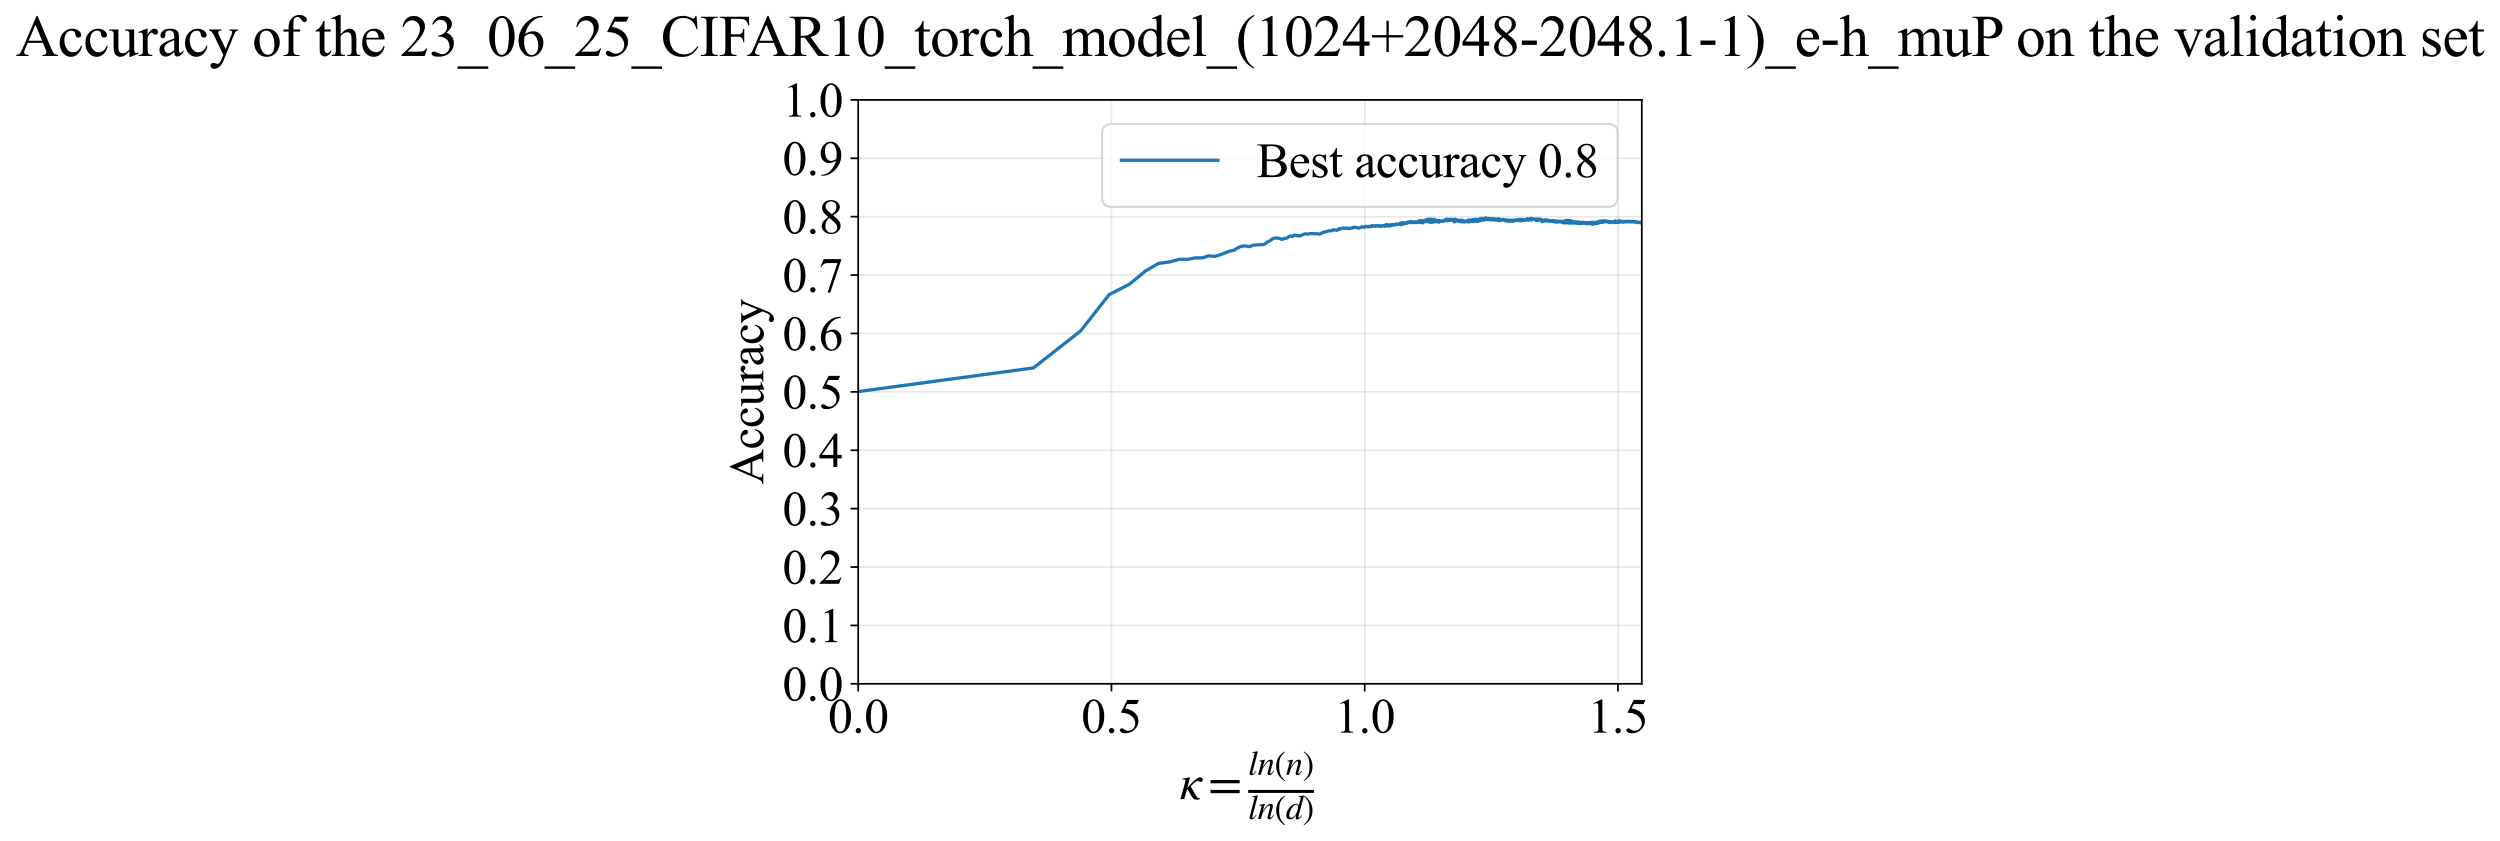 <?xml version="1.0" encoding="utf-8" standalone="no"?>
<!DOCTYPE svg PUBLIC "-//W3C//DTD SVG 1.1//EN"
  "http://www.w3.org/Graphics/SVG/1.1/DTD/svg11.dtd">
<svg xmlns:xlink="http://www.w3.org/1999/xlink" width="1139.358pt" height="383.266pt" viewBox="0 0 1139.358 383.266" xmlns="http://www.w3.org/2000/svg" version="1.1">
 <defs>
  <style type="text/css">*{stroke-linejoin: round; stroke-linecap: butt}</style>
 </defs>
 <g id="figure_1">
  <g id="patch_1">
   <path d="M 0 383.266 
L 1139.358 383.266 
L 1139.358 0 
L 0 0 
z
" style="fill: #ffffff"/>
  </g>
  <g id="axes_1">
   <g id="patch_2">
    <path d="M 391.119 311.644 
L 748.239 311.644 
L 748.239 45.532 
L 391.119 45.532 
z
" style="fill: #ffffff"/>
   </g>
   <g id="matplotlib.axis_1">
    <g id="xtick_1">
     <g id="line2d_1">
      <path d="M 391.119 311.644 
L 391.119 45.532 
" clip-path="url(#pe13171bde2)" style="fill: none; stroke: #b0b0b0; stroke-opacity: 0.3; stroke-width: 0.8; stroke-linecap: square"/>
     </g>
     <g id="line2d_2">
      <defs>
       <path id="m1e14c5ae85" d="M 0 0 
L 0 3.5 
" style="stroke: #000000; stroke-width: 0.8"/>
      </defs>
      <g>
       <use xlink:href="#m1e14c5ae85" x="391.119" y="311.644" style="stroke: #000000; stroke-width: 0.8"/>
      </g>
     </g>
     <g id="text_1">
      <!-- 0.0 -->
      <g transform="translate(377.369 333.92) scale(0.22 -0.22)">
       <defs>
        <path id="TimesNewRomanPSMT-30" d="M 231 2094 
Q 231 2819 450 3342 
Q 669 3866 1031 4122 
Q 1313 4325 1613 4325 
Q 2100 4325 2488 3828 
Q 2972 3213 2972 2159 
Q 2972 1422 2759 906 
Q 2547 391 2217 158 
Q 1888 -75 1581 -75 
Q 975 -75 572 641 
Q 231 1244 231 2094 
z
M 844 2016 
Q 844 1141 1059 588 
Q 1238 122 1591 122 
Q 1759 122 1940 273 
Q 2122 425 2216 781 
Q 2359 1319 2359 2297 
Q 2359 3022 2209 3506 
Q 2097 3866 1919 4016 
Q 1791 4119 1609 4119 
Q 1397 4119 1231 3928 
Q 1006 3669 925 3112 
Q 844 2556 844 2016 
z
" transform="scale(0.016)"/>
        <path id="TimesNewRomanPSMT-2e" d="M 800 606 
Q 947 606 1047 504 
Q 1147 403 1147 259 
Q 1147 116 1045 14 
Q 944 -88 800 -88 
Q 656 -88 554 14 
Q 453 116 453 259 
Q 453 406 554 506 
Q 656 606 800 606 
z
" transform="scale(0.016)"/>
       </defs>
       <use xlink:href="#TimesNewRomanPSMT-30"/>
       <use xlink:href="#TimesNewRomanPSMT-2e" transform="translate(50 0)"/>
       <use xlink:href="#TimesNewRomanPSMT-30" transform="translate(75 0)"/>
      </g>
     </g>
    </g>
    <g id="xtick_2">
     <g id="line2d_3">
      <path d="M 506.537 311.644 
L 506.537 45.532 
" clip-path="url(#pe13171bde2)" style="fill: none; stroke: #b0b0b0; stroke-opacity: 0.3; stroke-width: 0.8; stroke-linecap: square"/>
     </g>
     <g id="line2d_4">
      <g>
       <use xlink:href="#m1e14c5ae85" x="506.537" y="311.644" style="stroke: #000000; stroke-width: 0.8"/>
      </g>
     </g>
     <g id="text_2">
      <!-- 0.5 -->
      <g transform="translate(492.787 333.92) scale(0.22 -0.22)">
       <defs>
        <path id="TimesNewRomanPSMT-35" d="M 2778 4238 
L 2534 3706 
L 1259 3706 
L 981 3138 
Q 1809 3016 2294 2522 
Q 2709 2097 2709 1522 
Q 2709 1188 2573 903 
Q 2438 619 2231 419 
Q 2025 219 1772 97 
Q 1413 -75 1034 -75 
Q 653 -75 479 54 
Q 306 184 306 341 
Q 306 428 378 495 
Q 450 563 559 563 
Q 641 563 702 538 
Q 763 513 909 409 
Q 1144 247 1384 247 
Q 1750 247 2026 523 
Q 2303 800 2303 1197 
Q 2303 1581 2056 1914 
Q 1809 2247 1375 2428 
Q 1034 2569 447 2591 
L 1259 4238 
L 2778 4238 
z
" transform="scale(0.016)"/>
       </defs>
       <use xlink:href="#TimesNewRomanPSMT-30"/>
       <use xlink:href="#TimesNewRomanPSMT-2e" transform="translate(50 0)"/>
       <use xlink:href="#TimesNewRomanPSMT-35" transform="translate(75 0)"/>
      </g>
     </g>
    </g>
    <g id="xtick_3">
     <g id="line2d_5">
      <path d="M 621.954 311.644 
L 621.954 45.532 
" clip-path="url(#pe13171bde2)" style="fill: none; stroke: #b0b0b0; stroke-opacity: 0.3; stroke-width: 0.8; stroke-linecap: square"/>
     </g>
     <g id="line2d_6">
      <g>
       <use xlink:href="#m1e14c5ae85" x="621.954" y="311.644" style="stroke: #000000; stroke-width: 0.8"/>
      </g>
     </g>
     <g id="text_3">
      <!-- 1.0 -->
      <g transform="translate(608.204 333.92) scale(0.22 -0.22)">
       <defs>
        <path id="TimesNewRomanPSMT-31" d="M 750 3822 
L 1781 4325 
L 1884 4325 
L 1884 747 
Q 1884 391 1914 303 
Q 1944 216 2037 169 
Q 2131 122 2419 116 
L 2419 0 
L 825 0 
L 825 116 
Q 1125 122 1212 167 
Q 1300 213 1334 289 
Q 1369 366 1369 747 
L 1369 3034 
Q 1369 3497 1338 3628 
Q 1316 3728 1258 3775 
Q 1200 3822 1119 3822 
Q 1003 3822 797 3725 
L 750 3822 
z
" transform="scale(0.016)"/>
       </defs>
       <use xlink:href="#TimesNewRomanPSMT-31"/>
       <use xlink:href="#TimesNewRomanPSMT-2e" transform="translate(50 0)"/>
       <use xlink:href="#TimesNewRomanPSMT-30" transform="translate(75 0)"/>
      </g>
     </g>
    </g>
    <g id="xtick_4">
     <g id="line2d_7">
      <path d="M 737.372 311.644 
L 737.372 45.532 
" clip-path="url(#pe13171bde2)" style="fill: none; stroke: #b0b0b0; stroke-opacity: 0.3; stroke-width: 0.8; stroke-linecap: square"/>
     </g>
     <g id="line2d_8">
      <g>
       <use xlink:href="#m1e14c5ae85" x="737.372" y="311.644" style="stroke: #000000; stroke-width: 0.8"/>
      </g>
     </g>
     <g id="text_4">
      <!-- 1.5 -->
      <g transform="translate(723.622 333.92) scale(0.22 -0.22)">
       <use xlink:href="#TimesNewRomanPSMT-31"/>
       <use xlink:href="#TimesNewRomanPSMT-2e" transform="translate(50 0)"/>
       <use xlink:href="#TimesNewRomanPSMT-35" transform="translate(75 0)"/>
      </g>
     </g>
    </g>
    <g id="text_5">
     <!-- $\kappa  = \frac{ln(n)}{ln(d)}$ -->
     <g transform="translate(537.669 364.186) scale(0.22 -0.22)">
      <defs>
       <path id="STIXGeneral-Italic-3ba" d="M 979 1440 
L 998 1446 
Q 1850 2541 2464 2790 
Q 2547 2822 2630 2822 
Q 2797 2822 2886 2736 
Q 2976 2650 2976 2522 
Q 2976 2387 2893 2307 
Q 2810 2227 2682 2227 
Q 2605 2227 2502 2288 
Q 2400 2349 2336 2349 
Q 2170 2349 1990 2205 
Q 1811 2061 1414 1645 
L 2042 544 
Q 2202 262 2310 182 
Q 2419 102 2624 102 
L 2624 0 
Q 2374 -83 2182 -83 
Q 1786 -83 1555 326 
L 960 1350 
L 576 0 
L 90 0 
L 640 1978 
Q 730 2317 730 2406 
Q 730 2560 518 2560 
L 339 2560 
L 339 2650 
Q 678 2694 1306 2822 
L 1325 2803 
L 979 1440 
z
" transform="scale(0.016)"/>
       <path id="STIXGeneral-Regular-3d" d="M 4077 2048 
L 307 2048 
L 307 2470 
L 4077 2470 
L 4077 2048 
z
M 4077 768 
L 307 768 
L 307 1190 
L 4077 1190 
L 4077 768 
z
" transform="scale(0.016)"/>
       <path id="STIXGeneral-Italic-6c" d="M 1786 4339 
L 806 595 
Q 755 410 755 320 
Q 755 205 864 205 
Q 1037 205 1293 570 
L 1453 794 
L 1542 730 
Q 1254 275 1046 102 
Q 838 -70 576 -70 
Q 262 -70 262 288 
Q 262 397 288 480 
L 1165 3834 
Q 1184 3898 1184 3955 
Q 1184 4096 870 4096 
L 755 4096 
L 755 4198 
Q 1203 4250 1747 4371 
L 1786 4339 
z
" transform="scale(0.016)"/>
       <path id="STIXGeneral-Italic-6e" d="M 2944 749 
L 3034 666 
Q 2707 218 2534 80 
Q 2362 -58 2138 -58 
Q 2010 -58 1923 28 
Q 1837 115 1837 288 
Q 1837 390 1939 768 
L 2221 1805 
Q 2310 2150 2310 2310 
Q 2310 2496 2157 2496 
Q 1971 2496 1750 2275 
Q 1530 2054 1210 1587 
Q 998 1274 899 1024 
Q 800 774 570 0 
L 90 0 
L 704 2240 
Q 717 2304 717 2349 
Q 717 2445 630 2480 
Q 544 2515 301 2522 
L 301 2624 
Q 550 2675 857 2729 
Q 1165 2784 1338 2822 
L 1363 2810 
L 934 1414 
Q 1408 2170 1753 2496 
Q 2099 2822 2413 2822 
Q 2611 2822 2720 2716 
Q 2829 2611 2829 2432 
Q 2829 2272 2765 2048 
L 2406 749 
Q 2317 429 2317 358 
Q 2317 243 2419 243 
Q 2541 243 2810 582 
Q 2854 634 2944 749 
z
" transform="scale(0.016)"/>
       <path id="STIXGeneral-Regular-28" d="M 1946 -1030 
L 1869 -1133 
Q 1126 -710 716 32 
Q 307 774 307 1613 
Q 307 3386 1888 4326 
L 1946 4224 
Q 1293 3667 1075 3126 
Q 858 2586 858 1632 
Q 858 685 1082 96 
Q 1306 -493 1946 -1030 
z
" transform="scale(0.016)"/>
       <path id="STIXGeneral-Regular-29" d="M 186 4224 
L 262 4326 
Q 992 3891 1408 3148 
Q 1824 2406 1824 1581 
Q 1824 -166 243 -1133 
L 186 -1030 
Q 845 -486 1059 54 
Q 1274 595 1274 1562 
Q 1274 2534 1059 3120 
Q 845 3706 186 4224 
z
" transform="scale(0.016)"/>
       <path id="STIXGeneral-Italic-64" d="M 3334 4371 
L 3373 4333 
L 3123 3360 
L 2739 1958 
Q 2323 429 2323 384 
Q 2323 256 2438 256 
Q 2522 256 2614 336 
Q 2707 416 2963 710 
L 3040 646 
Q 2547 -83 2099 -83 
Q 1978 -83 1907 -6 
Q 1837 70 1837 205 
Q 1837 397 1920 774 
Q 1645 307 1379 118 
Q 1114 -70 781 -70 
Q 461 -70 278 125 
Q 96 320 96 678 
Q 96 1440 713 2131 
Q 1331 2822 1965 2822 
Q 2163 2822 2256 2732 
Q 2349 2643 2381 2451 
L 2387 2451 
L 2675 3494 
Q 2765 3808 2765 3949 
Q 2765 4051 2694 4076 
Q 2624 4102 2355 4115 
L 2355 4224 
Q 2848 4269 3334 4371 
z
M 2278 2310 
Q 2278 2477 2185 2576 
Q 2093 2675 1978 2675 
Q 1677 2675 1395 2381 
Q 1075 2042 864 1571 
Q 653 1101 653 704 
Q 653 486 752 361 
Q 851 237 1024 237 
Q 1312 237 1606 550 
Q 1901 864 2089 1350 
Q 2278 1837 2278 2310 
z
" transform="scale(0.016)"/>
      </defs>
      <use xlink:href="#STIXGeneral-Italic-3ba" transform="translate(0 0.003)"/>
      <use xlink:href="#STIXGeneral-Regular-3d" transform="translate(58.84 0.003)"/>
      <use xlink:href="#STIXGeneral-Italic-6c" transform="translate(141.78 50.192) scale(0.7)"/>
      <use xlink:href="#STIXGeneral-Italic-6e" transform="translate(161.24 50.192) scale(0.7)"/>
      <use xlink:href="#STIXGeneral-Regular-28" transform="translate(196.24 50.192) scale(0.7)"/>
      <use xlink:href="#STIXGeneral-Italic-6e" transform="translate(219.55 50.192) scale(0.7)"/>
      <use xlink:href="#STIXGeneral-Regular-29" transform="translate(254.55 50.192) scale(0.7)"/>
      <use xlink:href="#STIXGeneral-Italic-6c" transform="translate(141.78 -41.258) scale(0.7)"/>
      <use xlink:href="#STIXGeneral-Italic-6e" transform="translate(161.24 -41.258) scale(0.7)"/>
      <use xlink:href="#STIXGeneral-Regular-28" transform="translate(196.24 -41.258) scale(0.7)"/>
      <use xlink:href="#STIXGeneral-Italic-64" transform="translate(219.55 -41.258) scale(0.7)"/>
      <use xlink:href="#STIXGeneral-Regular-29" transform="translate(254.55 -41.258) scale(0.7)"/>
      <path d="M 141.78 12.8 
L 141.78 19.05 
L 277.86 19.05 
L 277.86 12.8 
L 141.78 12.8 
z
"/>
     </g>
    </g>
   </g>
   <g id="matplotlib.axis_2">
    <g id="ytick_1">
     <g id="line2d_9">
      <path d="M 391.119 311.644 
L 748.239 311.644 
" clip-path="url(#pe13171bde2)" style="fill: none; stroke: #b0b0b0; stroke-opacity: 0.3; stroke-width: 0.8; stroke-linecap: square"/>
     </g>
     <g id="line2d_10">
      <defs>
       <path id="mb93b27c820" d="M 0 0 
L -3.5 0 
" style="stroke: #000000; stroke-width: 0.8"/>
      </defs>
      <g>
       <use xlink:href="#mb93b27c820" x="391.119" y="311.644" style="stroke: #000000; stroke-width: 0.8"/>
      </g>
     </g>
     <g id="text_6">
      <!-- 0.0 -->
      <g transform="translate(356.619 319.282) scale(0.22 -0.22)">
       <use xlink:href="#TimesNewRomanPSMT-30"/>
       <use xlink:href="#TimesNewRomanPSMT-2e" transform="translate(50 0)"/>
       <use xlink:href="#TimesNewRomanPSMT-30" transform="translate(75 0)"/>
      </g>
     </g>
    </g>
    <g id="ytick_2">
     <g id="line2d_11">
      <path d="M 391.119 285.032 
L 748.239 285.032 
" clip-path="url(#pe13171bde2)" style="fill: none; stroke: #b0b0b0; stroke-opacity: 0.3; stroke-width: 0.8; stroke-linecap: square"/>
     </g>
     <g id="line2d_12">
      <g>
       <use xlink:href="#mb93b27c820" x="391.119" y="285.032" style="stroke: #000000; stroke-width: 0.8"/>
      </g>
     </g>
     <g id="text_7">
      <!-- 0.1 -->
      <g transform="translate(356.619 292.67) scale(0.22 -0.22)">
       <use xlink:href="#TimesNewRomanPSMT-30"/>
       <use xlink:href="#TimesNewRomanPSMT-2e" transform="translate(50 0)"/>
       <use xlink:href="#TimesNewRomanPSMT-31" transform="translate(75 0)"/>
      </g>
     </g>
    </g>
    <g id="ytick_3">
     <g id="line2d_13">
      <path d="M 391.119 258.421 
L 748.239 258.421 
" clip-path="url(#pe13171bde2)" style="fill: none; stroke: #b0b0b0; stroke-opacity: 0.3; stroke-width: 0.8; stroke-linecap: square"/>
     </g>
     <g id="line2d_14">
      <g>
       <use xlink:href="#mb93b27c820" x="391.119" y="258.421" style="stroke: #000000; stroke-width: 0.8"/>
      </g>
     </g>
     <g id="text_8">
      <!-- 0.2 -->
      <g transform="translate(356.619 266.059) scale(0.22 -0.22)">
       <defs>
        <path id="TimesNewRomanPSMT-32" d="M 2934 816 
L 2638 0 
L 138 0 
L 138 116 
Q 1241 1122 1691 1759 
Q 2141 2397 2141 2925 
Q 2141 3328 1894 3587 
Q 1647 3847 1303 3847 
Q 991 3847 742 3664 
Q 494 3481 375 3128 
L 259 3128 
Q 338 3706 661 4015 
Q 984 4325 1469 4325 
Q 1984 4325 2329 3994 
Q 2675 3663 2675 3213 
Q 2675 2891 2525 2569 
Q 2294 2063 1775 1497 
Q 997 647 803 472 
L 1909 472 
Q 2247 472 2383 497 
Q 2519 522 2628 598 
Q 2738 675 2819 816 
L 2934 816 
z
" transform="scale(0.016)"/>
       </defs>
       <use xlink:href="#TimesNewRomanPSMT-30"/>
       <use xlink:href="#TimesNewRomanPSMT-2e" transform="translate(50 0)"/>
       <use xlink:href="#TimesNewRomanPSMT-32" transform="translate(75 0)"/>
      </g>
     </g>
    </g>
    <g id="ytick_4">
     <g id="line2d_15">
      <path d="M 391.119 231.81 
L 748.239 231.81 
" clip-path="url(#pe13171bde2)" style="fill: none; stroke: #b0b0b0; stroke-opacity: 0.3; stroke-width: 0.8; stroke-linecap: square"/>
     </g>
     <g id="line2d_16">
      <g>
       <use xlink:href="#mb93b27c820" x="391.119" y="231.81" style="stroke: #000000; stroke-width: 0.8"/>
      </g>
     </g>
     <g id="text_9">
      <!-- 0.3 -->
      <g transform="translate(356.619 239.448) scale(0.22 -0.22)">
       <defs>
        <path id="TimesNewRomanPSMT-33" d="M 325 3431 
Q 506 3859 782 4092 
Q 1059 4325 1472 4325 
Q 1981 4325 2253 3994 
Q 2459 3747 2459 3466 
Q 2459 3003 1878 2509 
Q 2269 2356 2469 2072 
Q 2669 1788 2669 1403 
Q 2669 853 2319 450 
Q 1863 -75 997 -75 
Q 569 -75 414 31 
Q 259 138 259 259 
Q 259 350 332 419 
Q 406 488 509 488 
Q 588 488 669 463 
Q 722 447 909 348 
Q 1097 250 1169 231 
Q 1284 197 1416 197 
Q 1734 197 1970 444 
Q 2206 691 2206 1028 
Q 2206 1275 2097 1509 
Q 2016 1684 1919 1775 
Q 1784 1900 1550 2001 
Q 1316 2103 1072 2103 
L 972 2103 
L 972 2197 
Q 1219 2228 1467 2375 
Q 1716 2522 1828 2728 
Q 1941 2934 1941 3181 
Q 1941 3503 1739 3701 
Q 1538 3900 1238 3900 
Q 753 3900 428 3381 
L 325 3431 
z
" transform="scale(0.016)"/>
       </defs>
       <use xlink:href="#TimesNewRomanPSMT-30"/>
       <use xlink:href="#TimesNewRomanPSMT-2e" transform="translate(50 0)"/>
       <use xlink:href="#TimesNewRomanPSMT-33" transform="translate(75 0)"/>
      </g>
     </g>
    </g>
    <g id="ytick_5">
     <g id="line2d_17">
      <path d="M 391.119 205.199 
L 748.239 205.199 
" clip-path="url(#pe13171bde2)" style="fill: none; stroke: #b0b0b0; stroke-opacity: 0.3; stroke-width: 0.8; stroke-linecap: square"/>
     </g>
     <g id="line2d_18">
      <g>
       <use xlink:href="#mb93b27c820" x="391.119" y="205.199" style="stroke: #000000; stroke-width: 0.8"/>
      </g>
     </g>
     <g id="text_10">
      <!-- 0.4 -->
      <g transform="translate(356.619 212.837) scale(0.22 -0.22)">
       <defs>
        <path id="TimesNewRomanPSMT-34" d="M 2978 1563 
L 2978 1119 
L 2409 1119 
L 2409 0 
L 1894 0 
L 1894 1119 
L 100 1119 
L 100 1519 
L 2066 4325 
L 2409 4325 
L 2409 1563 
L 2978 1563 
z
M 1894 1563 
L 1894 3666 
L 406 1563 
L 1894 1563 
z
" transform="scale(0.016)"/>
       </defs>
       <use xlink:href="#TimesNewRomanPSMT-30"/>
       <use xlink:href="#TimesNewRomanPSMT-2e" transform="translate(50 0)"/>
       <use xlink:href="#TimesNewRomanPSMT-34" transform="translate(75 0)"/>
      </g>
     </g>
    </g>
    <g id="ytick_6">
     <g id="line2d_19">
      <path d="M 391.119 178.588 
L 748.239 178.588 
" clip-path="url(#pe13171bde2)" style="fill: none; stroke: #b0b0b0; stroke-opacity: 0.3; stroke-width: 0.8; stroke-linecap: square"/>
     </g>
     <g id="line2d_20">
      <g>
       <use xlink:href="#mb93b27c820" x="391.119" y="178.588" style="stroke: #000000; stroke-width: 0.8"/>
      </g>
     </g>
     <g id="text_11">
      <!-- 0.5 -->
      <g transform="translate(356.619 186.226) scale(0.22 -0.22)">
       <use xlink:href="#TimesNewRomanPSMT-30"/>
       <use xlink:href="#TimesNewRomanPSMT-2e" transform="translate(50 0)"/>
       <use xlink:href="#TimesNewRomanPSMT-35" transform="translate(75 0)"/>
      </g>
     </g>
    </g>
    <g id="ytick_7">
     <g id="line2d_21">
      <path d="M 391.119 151.976 
L 748.239 151.976 
" clip-path="url(#pe13171bde2)" style="fill: none; stroke: #b0b0b0; stroke-opacity: 0.3; stroke-width: 0.8; stroke-linecap: square"/>
     </g>
     <g id="line2d_22">
      <g>
       <use xlink:href="#mb93b27c820" x="391.119" y="151.976" style="stroke: #000000; stroke-width: 0.8"/>
      </g>
     </g>
     <g id="text_12">
      <!-- 0.6 -->
      <g transform="translate(356.619 159.614) scale(0.22 -0.22)">
       <defs>
        <path id="TimesNewRomanPSMT-36" d="M 2869 4325 
L 2869 4209 
Q 2456 4169 2195 4045 
Q 1934 3922 1679 3669 
Q 1425 3416 1258 3105 
Q 1091 2794 978 2366 
Q 1428 2675 1881 2675 
Q 2316 2675 2634 2325 
Q 2953 1975 2953 1425 
Q 2953 894 2631 456 
Q 2244 -75 1606 -75 
Q 1172 -75 869 213 
Q 275 772 275 1663 
Q 275 2231 503 2743 
Q 731 3256 1154 3653 
Q 1578 4050 1965 4187 
Q 2353 4325 2688 4325 
L 2869 4325 
z
M 925 2138 
Q 869 1716 869 1456 
Q 869 1156 980 804 
Q 1091 453 1309 247 
Q 1469 100 1697 100 
Q 1969 100 2183 356 
Q 2397 613 2397 1088 
Q 2397 1622 2184 2012 
Q 1972 2403 1581 2403 
Q 1463 2403 1327 2353 
Q 1191 2303 925 2138 
z
" transform="scale(0.016)"/>
       </defs>
       <use xlink:href="#TimesNewRomanPSMT-30"/>
       <use xlink:href="#TimesNewRomanPSMT-2e" transform="translate(50 0)"/>
       <use xlink:href="#TimesNewRomanPSMT-36" transform="translate(75 0)"/>
      </g>
     </g>
    </g>
    <g id="ytick_8">
     <g id="line2d_23">
      <path d="M 391.119 125.365 
L 748.239 125.365 
" clip-path="url(#pe13171bde2)" style="fill: none; stroke: #b0b0b0; stroke-opacity: 0.3; stroke-width: 0.8; stroke-linecap: square"/>
     </g>
     <g id="line2d_24">
      <g>
       <use xlink:href="#mb93b27c820" x="391.119" y="125.365" style="stroke: #000000; stroke-width: 0.8"/>
      </g>
     </g>
     <g id="text_13">
      <!-- 0.7 -->
      <g transform="translate(356.619 133.003) scale(0.22 -0.22)">
       <defs>
        <path id="TimesNewRomanPSMT-37" d="M 644 4238 
L 2916 4238 
L 2916 4119 
L 1503 -88 
L 1153 -88 
L 2419 3728 
L 1253 3728 
Q 900 3728 750 3644 
Q 488 3500 328 3200 
L 238 3234 
L 644 4238 
z
" transform="scale(0.016)"/>
       </defs>
       <use xlink:href="#TimesNewRomanPSMT-30"/>
       <use xlink:href="#TimesNewRomanPSMT-2e" transform="translate(50 0)"/>
       <use xlink:href="#TimesNewRomanPSMT-37" transform="translate(75 0)"/>
      </g>
     </g>
    </g>
    <g id="ytick_9">
     <g id="line2d_25">
      <path d="M 391.119 98.754 
L 748.239 98.754 
" clip-path="url(#pe13171bde2)" style="fill: none; stroke: #b0b0b0; stroke-opacity: 0.3; stroke-width: 0.8; stroke-linecap: square"/>
     </g>
     <g id="line2d_26">
      <g>
       <use xlink:href="#mb93b27c820" x="391.119" y="98.754" style="stroke: #000000; stroke-width: 0.8"/>
      </g>
     </g>
     <g id="text_14">
      <!-- 0.8 -->
      <g transform="translate(356.619 106.392) scale(0.22 -0.22)">
       <defs>
        <path id="TimesNewRomanPSMT-38" d="M 1228 2134 
Q 725 2547 579 2797 
Q 434 3047 434 3316 
Q 434 3728 753 4026 
Q 1072 4325 1600 4325 
Q 2113 4325 2425 4047 
Q 2738 3769 2738 3413 
Q 2738 3175 2569 2928 
Q 2400 2681 1866 2347 
Q 2416 1922 2594 1678 
Q 2831 1359 2831 1006 
Q 2831 559 2490 242 
Q 2150 -75 1597 -75 
Q 994 -75 656 303 
Q 388 606 388 966 
Q 388 1247 577 1523 
Q 766 1800 1228 2134 
z
M 1719 2469 
Q 2094 2806 2194 3001 
Q 2294 3197 2294 3444 
Q 2294 3772 2109 3958 
Q 1925 4144 1606 4144 
Q 1288 4144 1088 3959 
Q 888 3775 888 3528 
Q 888 3366 970 3203 
Q 1053 3041 1206 2894 
L 1719 2469 
z
M 1375 2016 
Q 1116 1797 991 1539 
Q 866 1281 866 981 
Q 866 578 1086 336 
Q 1306 94 1647 94 
Q 1984 94 2187 284 
Q 2391 475 2391 747 
Q 2391 972 2272 1150 
Q 2050 1481 1375 2016 
z
" transform="scale(0.016)"/>
       </defs>
       <use xlink:href="#TimesNewRomanPSMT-30"/>
       <use xlink:href="#TimesNewRomanPSMT-2e" transform="translate(50 0)"/>
       <use xlink:href="#TimesNewRomanPSMT-38" transform="translate(75 0)"/>
      </g>
     </g>
    </g>
    <g id="ytick_10">
     <g id="line2d_27">
      <path d="M 391.119 72.143 
L 748.239 72.143 
" clip-path="url(#pe13171bde2)" style="fill: none; stroke: #b0b0b0; stroke-opacity: 0.3; stroke-width: 0.8; stroke-linecap: square"/>
     </g>
     <g id="line2d_28">
      <g>
       <use xlink:href="#mb93b27c820" x="391.119" y="72.143" style="stroke: #000000; stroke-width: 0.8"/>
      </g>
     </g>
     <g id="text_15">
      <!-- 0.9 -->
      <g transform="translate(356.619 79.781) scale(0.22 -0.22)">
       <defs>
        <path id="TimesNewRomanPSMT-39" d="M 338 -88 
L 338 28 
Q 744 34 1094 217 
Q 1444 400 1770 856 
Q 2097 1313 2225 1859 
Q 1734 1544 1338 1544 
Q 891 1544 572 1889 
Q 253 2234 253 2806 
Q 253 3363 572 3797 
Q 956 4325 1575 4325 
Q 2097 4325 2469 3894 
Q 2925 3359 2925 2575 
Q 2925 1869 2578 1258 
Q 2231 647 1613 244 
Q 1109 -88 516 -88 
L 338 -88 
z
M 2275 2091 
Q 2331 2497 2331 2741 
Q 2331 3044 2228 3395 
Q 2125 3747 1936 3934 
Q 1747 4122 1506 4122 
Q 1228 4122 1018 3872 
Q 809 3622 809 3128 
Q 809 2469 1088 2097 
Q 1291 1828 1588 1828 
Q 1731 1828 1928 1897 
Q 2125 1966 2275 2091 
z
" transform="scale(0.016)"/>
       </defs>
       <use xlink:href="#TimesNewRomanPSMT-30"/>
       <use xlink:href="#TimesNewRomanPSMT-2e" transform="translate(50 0)"/>
       <use xlink:href="#TimesNewRomanPSMT-39" transform="translate(75 0)"/>
      </g>
     </g>
    </g>
    <g id="ytick_11">
     <g id="line2d_29">
      <path d="M 391.119 45.532 
L 748.239 45.532 
" clip-path="url(#pe13171bde2)" style="fill: none; stroke: #b0b0b0; stroke-opacity: 0.3; stroke-width: 0.8; stroke-linecap: square"/>
     </g>
     <g id="line2d_30">
      <g>
       <use xlink:href="#mb93b27c820" x="391.119" y="45.532" style="stroke: #000000; stroke-width: 0.8"/>
      </g>
     </g>
     <g id="text_16">
      <!-- 1.0 -->
      <g transform="translate(356.619 53.17) scale(0.22 -0.22)">
       <use xlink:href="#TimesNewRomanPSMT-31"/>
       <use xlink:href="#TimesNewRomanPSMT-2e" transform="translate(50 0)"/>
       <use xlink:href="#TimesNewRomanPSMT-30" transform="translate(75 0)"/>
      </g>
     </g>
    </g>
    <g id="text_17">
     <!-- Accuracy -->
     <g transform="translate(347.872 220.726) rotate(-90) scale(0.22 -0.22)">
      <defs>
       <path id="TimesNewRomanPSMT-41" d="M 2928 1419 
L 1288 1419 
L 1000 750 
Q 894 503 894 381 
Q 894 284 986 211 
Q 1078 138 1384 116 
L 1384 0 
L 50 0 
L 50 116 
Q 316 163 394 238 
Q 553 388 747 847 
L 2238 4334 
L 2347 4334 
L 3822 809 
Q 4000 384 4145 257 
Q 4291 131 4550 116 
L 4550 0 
L 2878 0 
L 2878 116 
Q 3131 128 3220 200 
Q 3309 272 3309 375 
Q 3309 513 3184 809 
L 2928 1419 
z
M 2841 1650 
L 2122 3363 
L 1384 1650 
L 2841 1650 
z
" transform="scale(0.016)"/>
       <path id="TimesNewRomanPSMT-63" d="M 2631 1088 
Q 2516 522 2178 217 
Q 1841 -88 1431 -88 
Q 944 -88 581 321 
Q 219 731 219 1428 
Q 219 2103 620 2525 
Q 1022 2947 1584 2947 
Q 2006 2947 2278 2723 
Q 2550 2500 2550 2259 
Q 2550 2141 2473 2067 
Q 2397 1994 2259 1994 
Q 2075 1994 1981 2113 
Q 1928 2178 1911 2362 
Q 1894 2547 1784 2644 
Q 1675 2738 1481 2738 
Q 1169 2738 978 2506 
Q 725 2200 725 1697 
Q 725 1184 976 792 
Q 1228 400 1656 400 
Q 1963 400 2206 609 
Q 2378 753 2541 1131 
L 2631 1088 
z
" transform="scale(0.016)"/>
       <path id="TimesNewRomanPSMT-75" d="M 2709 2863 
L 2709 1128 
Q 2709 631 2732 520 
Q 2756 409 2807 365 
Q 2859 322 2928 322 
Q 3025 322 3147 375 
L 3191 266 
L 2334 -88 
L 2194 -88 
L 2194 519 
Q 1825 119 1631 15 
Q 1438 -88 1222 -88 
Q 981 -88 804 51 
Q 628 191 559 409 
Q 491 628 491 1028 
L 491 2306 
Q 491 2509 447 2587 
Q 403 2666 317 2708 
Q 231 2750 6 2747 
L 6 2863 
L 1009 2863 
L 1009 947 
Q 1009 547 1148 422 
Q 1288 297 1484 297 
Q 1619 297 1789 381 
Q 1959 466 2194 703 
L 2194 2325 
Q 2194 2569 2105 2655 
Q 2016 2741 1734 2747 
L 1734 2863 
L 2709 2863 
z
" transform="scale(0.016)"/>
       <path id="TimesNewRomanPSMT-72" d="M 1038 2947 
L 1038 2303 
Q 1397 2947 1775 2947 
Q 1947 2947 2059 2842 
Q 2172 2738 2172 2600 
Q 2172 2478 2090 2393 
Q 2009 2309 1897 2309 
Q 1788 2309 1652 2417 
Q 1516 2525 1450 2525 
Q 1394 2525 1328 2463 
Q 1188 2334 1038 2041 
L 1038 669 
Q 1038 431 1097 309 
Q 1138 225 1241 169 
Q 1344 113 1538 113 
L 1538 0 
L 72 0 
L 72 113 
Q 291 113 397 181 
Q 475 231 506 341 
Q 522 394 522 644 
L 522 1753 
Q 522 2253 501 2348 
Q 481 2444 426 2487 
Q 372 2531 291 2531 
Q 194 2531 72 2484 
L 41 2597 
L 906 2947 
L 1038 2947 
z
" transform="scale(0.016)"/>
       <path id="TimesNewRomanPSMT-61" d="M 1822 413 
Q 1381 72 1269 19 
Q 1100 -59 909 -59 
Q 613 -59 420 144 
Q 228 347 228 678 
Q 228 888 322 1041 
Q 450 1253 767 1440 
Q 1084 1628 1822 1897 
L 1822 2009 
Q 1822 2438 1686 2597 
Q 1550 2756 1291 2756 
Q 1094 2756 978 2650 
Q 859 2544 859 2406 
L 866 2225 
Q 866 2081 792 2003 
Q 719 1925 600 1925 
Q 484 1925 411 2006 
Q 338 2088 338 2228 
Q 338 2497 613 2722 
Q 888 2947 1384 2947 
Q 1766 2947 2009 2819 
Q 2194 2722 2281 2516 
Q 2338 2381 2338 1966 
L 2338 994 
Q 2338 584 2353 492 
Q 2369 400 2405 369 
Q 2441 338 2488 338 
Q 2538 338 2575 359 
Q 2641 400 2828 588 
L 2828 413 
Q 2478 -56 2159 -56 
Q 2006 -56 1915 50 
Q 1825 156 1822 413 
z
M 1822 616 
L 1822 1706 
Q 1350 1519 1213 1441 
Q 966 1303 859 1153 
Q 753 1003 753 825 
Q 753 600 887 451 
Q 1022 303 1197 303 
Q 1434 303 1822 616 
z
" transform="scale(0.016)"/>
       <path id="TimesNewRomanPSMT-79" d="M 38 2863 
L 1372 2863 
L 1372 2747 
L 1306 2747 
Q 1166 2747 1095 2686 
Q 1025 2625 1025 2534 
Q 1025 2413 1128 2197 
L 1825 753 
L 2466 2334 
Q 2519 2463 2519 2588 
Q 2519 2644 2497 2672 
Q 2472 2706 2419 2726 
Q 2366 2747 2231 2747 
L 2231 2863 
L 3163 2863 
L 3163 2747 
Q 3047 2734 2984 2696 
Q 2922 2659 2847 2556 
Q 2819 2513 2741 2316 
L 1575 -541 
Q 1406 -956 1132 -1168 
Q 859 -1381 606 -1381 
Q 422 -1381 303 -1275 
Q 184 -1169 184 -1031 
Q 184 -900 270 -820 
Q 356 -741 506 -741 
Q 609 -741 788 -809 
Q 913 -856 944 -856 
Q 1038 -856 1148 -759 
Q 1259 -663 1372 -384 
L 1575 113 
L 547 2272 
Q 500 2369 397 2513 
Q 319 2622 269 2659 
Q 197 2709 38 2747 
L 38 2863 
z
" transform="scale(0.016)"/>
      </defs>
      <use xlink:href="#TimesNewRomanPSMT-41"/>
      <use xlink:href="#TimesNewRomanPSMT-63" transform="translate(72.217 0)"/>
      <use xlink:href="#TimesNewRomanPSMT-63" transform="translate(116.602 0)"/>
      <use xlink:href="#TimesNewRomanPSMT-75" transform="translate(160.986 0)"/>
      <use xlink:href="#TimesNewRomanPSMT-72" transform="translate(210.986 0)"/>
      <use xlink:href="#TimesNewRomanPSMT-61" transform="translate(244.287 0)"/>
      <use xlink:href="#TimesNewRomanPSMT-63" transform="translate(288.672 0)"/>
      <use xlink:href="#TimesNewRomanPSMT-79" transform="translate(333.057 0)"/>
     </g>
    </g>
   </g>
   <g id="line2d_31">
    <path d="M 391.119 178.454 
L 470.981 167.677 
L 492.516 150.779 
L 505.486 134.28 
L 514.797 129.49 
L 522.066 123.502 
L 528.029 120.043 
L 533.084 119.378 
L 537.472 118.18 
L 541.349 118.18 
L 544.821 117.515 
L 547.965 117.515 
L 550.838 116.583 
L 553.482 116.85 
L 555.932 116.184 
L 560.35 114.454 
L 562.357 114.055 
L 564.249 112.858 
L 566.04 112.193 
L 567.74 112.059 
L 569.357 112.459 
L 570.899 111.793 
L 573.784 111.527 
L 575.138 111.527 
L 576.439 111.261 
L 577.691 110.197 
L 578.898 109.664 
L 580.062 108.733 
L 581.187 108.467 
L 582.276 108.467 
L 583.33 108.733 
L 584.351 109.132 
L 585.343 108.6 
L 586.305 108.6 
L 587.241 107.935 
L 588.151 107.536 
L 589.036 107.802 
L 589.899 107.136 
L 590.74 107.403 
L 591.561 107.403 
L 592.361 107.536 
L 593.907 106.87 
L 594.653 106.604 
L 595.384 106.604 
L 596.098 106.737 
L 596.798 106.471 
L 598.813 106.471 
L 599.458 106.604 
L 600.092 106.471 
L 601.323 106.737 
L 602.51 106.205 
L 603.088 105.806 
L 603.657 105.806 
L 604.216 105.54 
L 604.765 105.54 
L 605.306 105.274 
L 605.838 105.141 
L 606.361 105.274 
L 606.877 105.141 
L 607.385 104.741 
L 607.885 104.741 
L 608.377 104.874 
L 608.863 104.874 
L 609.341 105.008 
L 609.813 104.475 
L 610.278 104.209 
L 610.737 104.475 
L 611.189 104.209 
L 612.076 103.943 
L 612.511 103.943 
L 612.94 104.076 
L 613.364 103.943 
L 613.782 103.943 
L 614.195 104.209 
L 614.604 104.076 
L 615.405 104.076 
L 615.799 103.943 
L 616.188 103.943 
L 616.572 103.81 
L 616.953 103.544 
L 617.328 103.544 
L 617.7 103.677 
L 618.068 103.677 
L 618.791 103.943 
L 619.147 103.81 
L 619.499 103.943 
L 620.192 103.677 
L 620.871 103.278 
L 621.536 103.544 
L 621.864 103.544 
L 622.189 103.145 
L 622.51 103.278 
L 622.828 103.278 
L 623.144 103.411 
L 623.456 103.145 
L 624.072 103.411 
L 624.376 103.278 
L 624.677 103.278 
L 624.976 102.879 
L 625.271 102.879 
L 625.565 103.145 
L 625.855 102.879 
L 626.143 103.012 
L 626.429 102.879 
L 626.712 103.145 
L 626.993 102.879 
L 627.271 102.879 
L 627.548 103.012 
L 628.093 102.746 
L 628.63 103.145 
L 628.895 102.879 
L 629.158 103.145 
L 629.419 103.145 
L 629.678 102.879 
L 629.935 102.879 
L 630.19 103.012 
L 630.694 102.746 
L 630.943 103.145 
L 631.436 102.879 
L 631.68 102.346 
L 631.922 102.346 
L 632.162 103.012 
L 632.401 103.012 
L 632.638 102.479 
L 632.873 102.479 
L 633.107 103.012 
L 633.339 102.879 
L 633.569 102.479 
L 633.798 102.479 
L 634.025 102.879 
L 634.25 102.746 
L 634.474 102.346 
L 634.697 102.479 
L 634.918 102.346 
L 635.138 102.613 
L 635.573 102.346 
L 635.788 102.346 
L 636.002 102.08 
L 636.215 102.479 
L 636.636 102.08 
L 637.052 102.08 
L 637.258 102.213 
L 637.667 102.08 
L 638.07 102.213 
L 638.27 101.681 
L 638.469 101.947 
L 638.666 102.479 
L 638.863 102.213 
L 639.058 101.548 
L 639.252 101.415 
L 639.445 102.08 
L 639.637 102.08 
L 639.828 101.681 
L 640.017 101.681 
L 640.206 101.814 
L 640.393 101.548 
L 640.58 101.548 
L 640.765 101.814 
L 640.95 101.415 
L 641.133 101.548 
L 641.315 101.282 
L 641.497 101.681 
L 641.857 101.282 
L 642.035 101.282 
L 642.213 101.415 
L 642.389 101.016 
L 643.086 101.415 
L 643.258 100.883 
L 643.429 101.415 
L 643.769 101.415 
L 643.938 101.149 
L 644.105 101.415 
L 644.272 101.415 
L 644.603 101.282 
L 644.931 101.415 
L 645.094 101.016 
L 645.256 101.415 
L 645.737 101.149 
L 645.896 101.415 
L 646.054 101.149 
L 646.212 101.149 
L 646.368 100.883 
L 646.524 101.282 
L 646.679 101.282 
L 646.834 101.149 
L 646.988 100.484 
L 647.141 101.282 
L 647.293 101.415 
L 647.596 100.484 
L 647.895 101.415 
L 648.34 100.75 
L 648.487 101.548 
L 648.779 100.617 
L 648.924 100.484 
L 649.069 101.016 
L 649.213 100.883 
L 649.498 100.351 
L 649.782 101.016 
L 650.062 100.084 
L 650.202 100.883 
L 650.341 101.016 
L 650.617 99.951 
L 650.891 101.016 
L 651.298 99.951 
L 651.433 101.282 
L 651.7 100.084 
L 651.833 99.818 
L 652.097 101.282 
L 652.359 99.951 
L 652.619 101.415 
L 653.006 99.951 
L 653.133 101.016 
L 653.261 101.016 
L 653.388 100.75 
L 653.514 99.951 
L 653.765 101.149 
L 653.89 101.149 
L 654.014 100.218 
L 654.385 100.883 
L 654.508 100.883 
L 654.63 100.351 
L 654.752 101.016 
L 654.873 101.016 
L 654.994 100.883 
L 655.114 100.484 
L 655.354 100.883 
L 655.591 100.883 
L 655.71 101.282 
L 655.945 100.484 
L 656.062 100.883 
L 656.526 100.883 
L 656.756 100.617 
L 656.984 100.883 
L 657.21 100.75 
L 657.547 100.75 
L 657.658 100.883 
L 657.991 100.484 
L 658.101 100.75 
L 658.21 100.351 
L 658.32 100.617 
L 658.429 100.351 
L 658.646 100.484 
L 658.754 100.084 
L 658.861 100.484 
L 658.968 100.084 
L 659.182 100.484 
L 659.288 100.351 
L 659.394 99.818 
L 659.499 99.951 
L 659.605 100.617 
L 659.814 100.484 
L 659.918 99.951 
L 660.332 100.484 
L 660.74 99.951 
L 660.842 100.351 
L 660.943 100.218 
L 661.043 100.351 
L 661.244 99.951 
L 661.344 100.351 
L 661.542 99.951 
L 661.838 100.351 
L 662.034 100.084 
L 662.132 100.218 
L 662.229 100.617 
L 662.326 100.084 
L 662.519 100.484 
L 662.806 99.951 
L 662.902 101.149 
L 662.997 100.084 
L 663.091 100.484 
L 663.186 99.951 
L 663.374 100.351 
L 663.467 100.351 
L 663.561 100.084 
L 663.747 100.617 
L 663.932 100.218 
L 664.024 100.617 
L 664.207 100.484 
L 664.299 100.484 
L 664.39 100.351 
L 664.481 100.484 
L 664.571 100.351 
L 664.662 100.883 
L 664.842 100.351 
L 665.11 100.883 
L 665.199 100.484 
L 665.376 100.617 
L 665.464 100.617 
L 665.552 100.351 
L 665.64 101.016 
L 665.727 100.883 
L 665.901 101.016 
L 666.075 101.016 
L 666.161 100.351 
L 666.333 101.149 
L 666.504 100.75 
L 666.675 100.75 
L 666.76 100.484 
L 666.929 101.016 
L 667.013 101.149 
L 667.097 100.883 
L 667.18 101.016 
L 667.264 100.75 
L 667.347 101.149 
L 667.43 101.016 
L 667.596 101.016 
L 667.679 101.149 
L 667.761 100.75 
L 667.843 100.883 
L 668.007 100.75 
L 668.169 101.016 
L 668.251 101.016 
L 668.412 100.617 
L 668.573 100.883 
L 668.653 100.75 
L 668.813 101.016 
L 669.051 100.617 
L 669.13 101.149 
L 669.366 100.218 
L 669.522 100.883 
L 669.6 100.351 
L 669.678 101.149 
L 669.755 101.016 
L 669.91 100.484 
L 670.063 100.617 
L 670.14 100.351 
L 670.293 100.75 
L 670.369 100.617 
L 670.445 100.883 
L 670.596 100.351 
L 670.672 100.617 
L 670.747 100.218 
L 670.822 100.75 
L 670.972 100.084 
L 671.046 101.016 
L 671.121 100.084 
L 671.195 100.617 
L 671.269 100.218 
L 671.343 100.351 
L 671.417 100.617 
L 671.49 100.218 
L 671.564 100.883 
L 671.637 100.084 
L 671.71 100.351 
L 671.783 100.484 
L 671.856 100.351 
L 671.928 100.617 
L 672.001 100.084 
L 672.073 100.351 
L 672.145 100.484 
L 672.289 99.951 
L 672.361 100.883 
L 672.575 99.951 
L 672.646 100.75 
L 672.787 100.084 
L 672.858 100.883 
L 672.929 100.084 
L 672.999 100.218 
L 673.069 100.084 
L 673.139 100.351 
L 673.209 100.218 
L 673.279 100.084 
L 673.418 100.883 
L 673.487 100.218 
L 673.556 100.351 
L 673.625 100.351 
L 673.694 100.883 
L 673.9 99.951 
L 674.036 100.617 
L 674.172 99.951 
L 674.442 100.484 
L 674.577 99.685 
L 674.71 100.484 
L 674.91 99.685 
L 675.042 100.484 
L 675.108 100.084 
L 675.305 99.552 
L 675.371 100.218 
L 675.436 100.084 
L 675.501 99.552 
L 675.567 99.818 
L 675.632 99.552 
L 675.761 100.084 
L 675.826 99.685 
L 675.89 99.951 
L 675.954 99.685 
L 676.083 100.084 
L 676.147 99.685 
L 676.211 100.351 
L 676.274 99.951 
L 676.338 99.951 
L 676.401 99.685 
L 676.465 99.818 
L 676.528 100.084 
L 676.591 99.951 
L 676.654 99.951 
L 676.717 100.084 
L 676.905 99.419 
L 677.03 100.084 
L 677.154 99.951 
L 677.216 99.286 
L 677.339 99.951 
L 677.401 99.818 
L 677.524 100.084 
L 677.585 99.818 
L 677.646 99.951 
L 677.707 99.818 
L 677.768 100.084 
L 677.829 99.951 
L 677.95 99.951 
L 678.011 99.685 
L 678.071 100.084 
L 678.131 99.951 
L 678.192 100.084 
L 678.252 99.951 
L 678.431 99.552 
L 678.55 100.084 
L 678.728 99.685 
L 678.846 100.084 
L 678.905 99.818 
L 678.964 99.951 
L 679.081 99.552 
L 679.14 100.218 
L 679.198 99.951 
L 679.256 99.951 
L 679.314 99.685 
L 679.372 99.818 
L 679.43 99.818 
L 679.488 99.685 
L 679.546 99.818 
L 679.719 100.218 
L 679.776 99.951 
L 679.833 100.084 
L 679.891 100.218 
L 679.948 99.951 
L 680.005 100.084 
L 680.118 100.218 
L 680.231 99.685 
L 680.344 99.818 
L 680.513 99.685 
L 680.681 100.218 
L 680.736 99.951 
L 680.848 99.685 
L 680.903 99.951 
L 680.958 99.685 
L 681.124 100.218 
L 681.179 99.951 
L 681.289 99.818 
L 681.452 99.951 
L 681.507 99.951 
L 681.561 99.818 
L 681.724 100.351 
L 681.832 99.951 
L 681.886 100.084 
L 681.939 99.951 
L 681.993 99.818 
L 682.047 100.084 
L 682.1 99.951 
L 682.153 99.951 
L 682.26 100.351 
L 682.313 99.951 
L 682.366 100.351 
L 682.525 99.818 
L 682.63 100.351 
L 682.683 100.218 
L 682.735 99.951 
L 682.788 100.484 
L 682.84 100.084 
L 682.944 100.484 
L 682.996 100.218 
L 683.048 99.685 
L 683.1 100.084 
L 683.204 100.484 
L 683.256 100.218 
L 683.359 99.818 
L 683.41 100.084 
L 683.461 100.484 
L 683.513 100.218 
L 683.564 100.084 
L 683.615 100.484 
L 683.666 100.084 
L 683.768 100.484 
L 683.869 100.084 
L 683.92 100.484 
L 683.971 100.084 
L 684.172 100.351 
L 684.322 100.218 
L 684.472 100.218 
L 684.621 100.084 
L 684.769 100.218 
L 684.917 100.218 
L 684.966 100.084 
L 685.015 100.218 
L 685.064 100.218 
L 685.113 99.951 
L 685.162 100.218 
L 685.21 100.218 
L 685.308 100.084 
L 685.356 100.351 
L 685.405 100.084 
L 685.453 100.084 
L 685.549 100.218 
L 685.598 100.084 
L 685.646 100.484 
L 685.694 100.351 
L 685.837 100.218 
L 685.933 100.351 
L 685.98 100.218 
L 686.028 100.617 
L 686.075 100.218 
L 686.123 100.218 
L 686.17 100.617 
L 686.217 100.218 
L 686.312 100.218 
L 686.359 100.617 
L 686.453 100.484 
L 686.5 100.218 
L 686.546 100.484 
L 686.593 100.484 
L 686.686 100.218 
L 686.872 100.75 
L 686.918 100.218 
L 686.965 100.617 
L 687.057 100.484 
L 687.103 100.617 
L 687.149 100.484 
L 687.195 100.484 
L 687.332 100.75 
L 687.423 100.351 
L 687.469 100.617 
L 687.514 100.351 
L 687.56 100.351 
L 687.605 100.617 
L 687.65 100.351 
L 687.695 100.351 
L 687.741 100.883 
L 687.831 100.75 
L 687.876 100.484 
L 687.921 100.75 
L 687.965 100.75 
L 688.01 100.617 
L 688.055 100.883 
L 688.1 100.351 
L 688.189 100.617 
L 688.233 100.617 
L 688.278 100.75 
L 688.411 100.484 
L 688.455 100.617 
L 688.587 100.351 
L 688.719 100.75 
L 688.806 100.351 
L 688.85 100.484 
L 688.981 100.75 
L 689.067 100.351 
L 689.111 100.484 
L 689.197 100.75 
L 689.327 100.351 
L 689.455 100.75 
L 689.498 100.484 
L 689.541 100.617 
L 689.584 100.883 
L 689.626 100.617 
L 689.754 100.617 
L 689.796 100.484 
L 689.839 100.617 
L 689.881 100.617 
L 689.923 100.351 
L 689.966 100.484 
L 690.008 100.617 
L 690.05 100.351 
L 690.134 100.484 
L 690.176 100.617 
L 690.218 100.351 
L 690.302 100.484 
L 690.343 100.351 
L 690.385 100.484 
L 690.551 100.484 
L 690.593 100.351 
L 690.634 100.484 
L 690.676 100.484 
L 690.799 100.218 
L 690.84 100.351 
L 690.881 100.218 
L 691.004 100.218 
L 691.127 100.484 
L 691.168 100.484 
L 691.33 100.218 
L 691.411 100.484 
L 691.451 100.351 
L 691.492 100.351 
L 691.532 100.084 
L 691.612 100.218 
L 691.653 100.218 
L 691.693 100.484 
L 691.733 100.351 
L 691.853 100.218 
L 692.012 100.218 
L 692.051 100.351 
L 692.091 100.218 
L 692.17 100.218 
L 692.288 100.351 
L 692.367 100.351 
L 692.406 100.218 
L 692.445 100.351 
L 692.524 100.351 
L 692.563 100.484 
L 692.602 99.951 
L 692.641 100.617 
L 692.68 100.351 
L 692.719 100.218 
L 692.757 100.617 
L 692.796 100.351 
L 692.835 100.084 
L 692.874 100.617 
L 692.951 100.218 
L 692.989 100.484 
L 693.066 100.351 
L 693.105 100.218 
L 693.143 100.351 
L 693.182 100.617 
L 693.22 100.351 
L 693.334 100.351 
L 693.373 100.617 
L 693.449 100.484 
L 693.487 100.617 
L 693.525 99.951 
L 693.6 100.351 
L 693.638 100.084 
L 693.714 100.218 
L 693.751 100.084 
L 693.789 100.351 
L 693.939 100.484 
L 694.014 100.351 
L 694.051 100.484 
L 694.089 100.484 
L 694.238 100.218 
L 694.312 100.084 
L 694.349 100.351 
L 694.423 100.084 
L 694.46 100.351 
L 694.496 100.351 
L 694.643 100.084 
L 694.68 100.351 
L 694.753 100.084 
L 694.899 100.351 
L 695.008 100.084 
L 695.044 100.351 
L 695.117 100.084 
L 695.261 100.218 
L 695.405 100.084 
L 695.476 100.084 
L 695.512 100.351 
L 695.583 100.084 
L 695.619 100.084 
L 695.655 100.218 
L 695.69 99.951 
L 695.726 100.084 
L 695.903 99.685 
L 696.009 99.951 
L 696.114 99.685 
L 696.219 99.951 
L 696.324 99.818 
L 696.428 100.351 
L 696.532 100.218 
L 696.671 100.084 
L 696.74 100.084 
L 696.808 99.818 
L 696.843 99.951 
L 696.877 100.218 
L 696.946 100.084 
L 697.014 100.084 
L 697.15 100.218 
L 697.184 100.218 
L 697.32 99.951 
L 697.388 100.218 
L 697.455 99.552 
L 697.489 99.951 
L 697.522 99.951 
L 697.556 100.218 
L 697.59 100.084 
L 697.657 99.552 
L 697.724 99.685 
L 697.757 99.685 
L 697.824 99.818 
L 697.857 99.685 
L 697.89 99.685 
L 697.924 99.818 
L 697.957 99.552 
L 697.99 99.685 
L 698.023 99.685 
L 698.188 100.218 
L 698.32 99.685 
L 698.451 99.818 
L 698.614 99.818 
L 698.647 99.685 
L 698.712 99.818 
L 698.938 99.818 
L 698.97 99.951 
L 699.035 99.818 
L 699.067 99.818 
L 699.099 99.951 
L 699.163 99.818 
L 699.227 99.818 
L 699.259 99.951 
L 699.323 99.818 
L 699.355 99.818 
L 699.482 99.951 
L 699.545 99.818 
L 699.577 99.951 
L 699.608 99.951 
L 699.735 99.818 
L 699.892 100.351 
L 699.985 99.818 
L 700.017 99.951 
L 700.141 100.484 
L 700.265 99.951 
L 700.296 99.951 
L 700.327 99.818 
L 700.358 99.951 
L 700.389 100.484 
L 700.481 100.351 
L 700.512 100.084 
L 700.543 100.484 
L 700.604 100.218 
L 700.635 100.484 
L 700.666 100.084 
L 700.727 100.351 
L 700.849 99.951 
L 700.879 99.951 
L 700.97 99.818 
L 701.122 100.351 
L 701.242 100.218 
L 701.392 100.218 
L 701.422 100.351 
L 701.452 100.218 
L 701.512 99.818 
L 701.571 100.084 
L 701.601 100.084 
L 701.72 99.951 
L 701.75 99.951 
L 701.868 100.084 
L 701.897 100.084 
L 701.927 99.951 
L 701.956 100.218 
L 701.986 100.084 
L 702.015 100.218 
L 702.074 100.084 
L 702.103 100.084 
L 702.191 99.951 
L 702.279 100.084 
L 702.366 99.951 
L 702.598 100.617 
L 702.656 100.617 
L 702.713 101.016 
L 702.771 100.75 
L 702.799 100.484 
L 702.885 100.617 
L 702.971 100.484 
L 703.057 100.617 
L 703.085 100.484 
L 703.114 100.883 
L 703.199 100.75 
L 703.369 100.484 
L 703.397 100.617 
L 703.453 100.484 
L 703.481 100.351 
L 703.566 100.484 
L 703.594 100.484 
L 703.65 100.617 
L 703.761 100.218 
L 703.789 100.218 
L 703.817 100.75 
L 703.901 100.351 
L 703.928 100.351 
L 703.956 100.617 
L 703.984 100.218 
L 704.039 100.484 
L 704.15 100.218 
L 704.287 100.617 
L 704.397 100.351 
L 704.451 100.218 
L 704.506 100.617 
L 704.642 100.218 
L 704.751 100.484 
L 704.778 100.351 
L 704.859 100.218 
L 704.832 100.617 
L 704.886 100.351 
L 704.993 100.617 
L 705.047 100.75 
L 705.101 100.218 
L 705.127 100.75 
L 705.208 100.218 
L 705.234 100.218 
L 705.261 100.75 
L 705.341 100.617 
L 705.447 100.484 
L 705.579 100.617 
L 705.659 100.484 
L 705.685 100.617 
L 705.79 100.75 
L 705.869 100.883 
L 705.947 100.484 
L 706.025 100.617 
L 706.051 100.484 
L 706.103 100.484 
L 706.181 100.617 
L 706.207 100.484 
L 706.233 100.484 
L 706.285 100.75 
L 706.337 100.484 
L 706.414 100.484 
L 706.542 100.617 
L 706.645 100.617 
L 706.696 100.75 
L 706.747 100.617 
L 706.773 100.617 
L 706.9 100.75 
L 706.95 100.75 
L 707.001 100.883 
L 707.026 100.617 
L 707.102 100.617 
L 707.203 100.75 
L 707.228 100.617 
L 707.253 100.883 
L 707.303 100.75 
L 707.378 100.75 
L 707.503 100.883 
L 707.528 100.883 
L 707.628 100.75 
L 707.653 100.883 
L 707.727 100.75 
L 707.752 100.484 
L 707.826 100.617 
L 707.949 100.883 
L 708.072 100.75 
L 708.096 100.75 
L 708.218 100.883 
L 708.34 100.883 
L 708.413 101.016 
L 708.389 100.75 
L 708.437 100.883 
L 708.582 100.617 
L 708.607 101.149 
L 708.679 100.75 
L 708.823 100.75 
L 708.919 101.016 
L 709.014 100.75 
L 709.038 100.883 
L 709.157 100.75 
L 709.18 100.75 
L 709.204 100.883 
L 709.275 100.75 
L 709.299 100.75 
L 709.416 100.883 
L 709.44 100.75 
L 709.463 100.883 
L 709.487 101.282 
L 709.534 100.75 
L 709.557 100.883 
L 709.628 100.75 
L 709.651 100.883 
L 709.674 100.883 
L 709.698 100.75 
L 709.768 100.883 
L 709.837 100.883 
L 709.93 101.016 
L 710.046 100.883 
L 710.161 101.016 
L 710.184 101.016 
L 710.23 100.883 
L 710.276 101.016 
L 710.345 101.016 
L 710.368 101.149 
L 710.436 101.016 
L 710.573 101.016 
L 710.686 100.883 
L 710.732 101.016 
L 710.777 100.883 
L 710.912 100.883 
L 711.024 101.149 
L 711.047 101.016 
L 711.069 101.016 
L 711.181 100.883 
L 711.203 101.149 
L 711.292 101.016 
L 711.315 101.016 
L 711.381 100.883 
L 711.448 101.149 
L 711.492 101.149 
L 711.602 100.883 
L 711.734 101.016 
L 711.866 100.883 
L 711.997 101.016 
L 712.062 101.016 
L 712.084 100.883 
L 712.149 101.016 
L 712.17 101.548 
L 712.257 101.016 
L 712.322 101.016 
L 712.386 100.883 
L 712.451 101.548 
L 712.558 100.883 
L 712.601 101.415 
L 712.686 101.149 
L 712.814 101.149 
L 712.92 101.282 
L 713.026 100.75 
L 713.047 101.016 
L 713.195 101.548 
L 713.257 101.149 
L 713.32 101.282 
L 713.341 101.282 
L 713.362 101.548 
L 713.404 100.75 
L 713.467 100.484 
L 713.508 101.016 
L 713.529 100.484 
L 713.591 101.548 
L 713.612 101.016 
L 713.674 100.75 
L 713.695 101.016 
L 713.798 101.548 
L 713.84 101.415 
L 713.922 101.149 
L 713.901 101.548 
L 713.942 101.282 
L 713.983 101.149 
L 714.024 101.548 
L 714.127 100.484 
L 714.147 101.149 
L 714.188 101.415 
L 714.269 100.351 
L 714.31 100.75 
L 714.33 100.75 
L 714.412 100.883 
L 714.432 100.617 
L 714.513 101.016 
L 714.553 101.548 
L 714.573 101.016 
L 714.593 100.484 
L 714.634 101.548 
L 714.654 101.149 
L 714.674 101.415 
L 714.714 101.016 
L 714.774 101.282 
L 714.794 101.282 
L 714.834 101.681 
L 714.874 101.149 
L 714.934 100.617 
L 714.994 101.548 
L 715.073 100.617 
L 715.133 100.75 
L 715.173 100.484 
L 715.232 100.883 
L 715.311 100.617 
L 715.291 101.016 
L 715.331 100.883 
L 715.37 101.548 
L 715.409 100.617 
L 715.429 100.883 
L 715.507 100.617 
L 715.527 100.883 
L 715.547 100.883 
L 715.605 100.617 
L 715.644 100.75 
L 715.703 100.617 
L 715.722 100.883 
L 715.742 100.617 
L 715.781 101.282 
L 715.8 101.681 
L 715.839 100.75 
L 715.878 101.548 
L 715.975 101.681 
L 715.994 101.282 
L 716.013 101.282 
L 716.11 101.681 
L 716.129 101.415 
L 716.186 100.617 
L 716.225 101.548 
L 716.263 101.016 
L 716.397 101.681 
L 716.511 101.282 
L 716.53 101.282 
L 716.606 101.681 
L 716.644 101.415 
L 716.682 101.282 
L 716.758 101.681 
L 716.908 101.016 
L 717.021 101.282 
L 717.096 101.149 
L 717.114 101.415 
L 717.189 101.149 
L 717.208 101.149 
L 717.356 101.415 
L 717.375 101.149 
L 717.393 101.548 
L 717.467 101.415 
L 717.523 101.681 
L 717.541 101.282 
L 717.597 101.548 
L 717.615 101.548 
L 717.633 101.282 
L 717.725 101.548 
L 717.743 101.548 
L 717.871 101.282 
L 717.944 101.681 
L 717.981 101.415 
L 718.035 101.149 
L 718.017 101.548 
L 718.072 101.415 
L 718.162 101.548 
L 718.253 101.282 
L 718.271 101.415 
L 718.325 101.282 
L 718.379 101.548 
L 718.433 101.681 
L 718.487 101.415 
L 718.594 101.548 
L 718.701 101.149 
L 718.808 101.681 
L 718.825 101.548 
L 718.949 101.681 
L 719.02 101.548 
L 719.038 101.814 
L 719.055 101.681 
L 719.108 101.681 
L 719.231 101.149 
L 719.248 101.548 
L 719.336 101.282 
L 719.406 101.282 
L 719.51 101.415 
L 719.614 101.282 
L 719.701 101.415 
L 719.718 101.282 
L 719.753 101.282 
L 719.89 101.947 
L 719.976 101.282 
L 719.993 101.548 
L 720.096 101.814 
L 720.198 101.548 
L 720.3 101.814 
L 720.368 101.548 
L 720.419 101.681 
L 720.537 101.548 
L 720.655 101.814 
L 720.789 101.415 
L 720.806 101.415 
L 720.872 101.814 
L 720.922 101.681 
L 720.972 101.415 
L 721.006 101.681 
L 721.022 101.814 
L 721.055 101.415 
L 721.089 101.548 
L 721.105 101.548 
L 721.138 101.415 
L 721.204 101.681 
L 721.303 101.415 
L 721.402 101.814 
L 721.386 101.282 
L 721.418 101.681 
L 721.451 101.814 
L 721.517 101.282 
L 721.615 101.681 
L 721.631 101.282 
L 721.713 101.681 
L 721.729 101.681 
L 721.826 101.415 
L 721.939 101.681 
L 722.02 101.415 
L 722.052 101.548 
L 722.101 101.548 
L 722.149 101.681 
L 722.197 101.548 
L 722.293 101.548 
L 722.389 101.814 
L 722.405 101.681 
L 722.421 101.415 
L 722.5 101.548 
L 722.548 101.415 
L 722.627 101.814 
L 722.754 101.415 
L 722.848 101.814 
L 722.879 101.681 
L 722.895 101.681 
L 722.989 101.548 
L 723.005 101.681 
L 723.161 101.681 
L 723.177 101.548 
L 723.223 101.814 
L 723.239 101.681 
L 723.301 101.947 
L 723.285 101.415 
L 723.347 101.681 
L 723.363 101.681 
L 723.409 101.415 
L 723.471 101.814 
L 723.533 101.947 
L 723.579 101.681 
L 723.625 101.947 
L 723.702 101.814 
L 723.839 101.814 
L 723.961 101.947 
L 724.007 101.947 
L 724.113 101.681 
L 724.128 101.814 
L 724.143 101.814 
L 724.173 101.947 
L 724.279 101.548 
L 724.294 101.814 
L 724.309 101.415 
L 724.384 101.681 
L 724.399 101.681 
L 724.414 101.415 
L 724.429 101.814 
L 724.504 101.681 
L 724.609 101.415 
L 724.624 101.548 
L 724.698 101.415 
L 724.758 101.814 
L 724.861 101.415 
L 724.876 101.814 
L 724.979 101.681 
L 724.994 101.681 
L 725.038 101.415 
L 725.097 101.548 
L 725.127 101.415 
L 725.215 101.681 
L 725.302 101.282 
L 725.317 101.681 
L 725.332 101.681 
L 725.39 101.282 
L 725.434 101.681 
L 725.448 101.681 
L 725.492 102.08 
L 725.564 101.282 
L 725.694 101.814 
L 725.738 102.213 
L 725.81 101.282 
L 725.882 102.08 
L 725.925 101.681 
L 726.01 101.282 
L 725.968 101.814 
L 726.039 101.415 
L 726.125 101.681 
L 726.139 101.282 
L 726.196 102.08 
L 726.224 101.947 
L 726.238 101.947 
L 726.309 102.08 
L 726.338 101.947 
L 726.662 101.947 
L 726.774 101.814 
L 726.788 101.814 
L 726.871 101.947 
L 726.899 101.814 
L 726.927 101.814 
L 726.941 101.947 
L 727.038 101.814 
L 727.204 101.814 
L 727.314 101.415 
L 727.438 101.814 
L 727.561 101.814 
L 727.602 101.415 
L 727.67 101.814 
L 727.819 101.415 
L 727.833 101.415 
L 727.86 101.149 
L 727.887 101.814 
L 727.927 101.681 
L 728.008 101.681 
L 728.035 101.548 
L 728.129 101.814 
L 728.263 101.149 
L 728.277 101.415 
L 728.37 101.149 
L 728.662 101.149 
L 728.714 101.016 
L 728.688 101.548 
L 728.741 101.415 
L 728.754 101.548 
L 728.767 101.016 
L 728.807 101.016 
L 728.859 101.016 
L 728.885 101.415 
L 728.899 100.883 
L 728.964 101.016 
L 729.042 101.415 
L 729.055 100.883 
L 729.069 101.282 
L 729.173 100.75 
L 729.108 101.415 
L 729.199 100.883 
L 729.277 101.282 
L 729.264 100.75 
L 729.29 101.149 
L 729.393 100.75 
L 729.445 101.149 
L 729.496 100.75 
L 729.522 100.75 
L 729.638 101.149 
L 729.753 100.75 
L 729.778 100.75 
L 729.918 101.415 
L 729.982 101.149 
L 730.02 101.282 
L 730.134 101.415 
L 730.147 101.149 
L 730.247 101.282 
L 730.26 101.415 
L 730.285 101.149 
L 730.335 101.282 
L 730.436 101.149 
L 730.536 101.282 
L 730.635 100.617 
L 730.66 100.883 
L 730.685 101.282 
L 730.772 101.149 
L 730.896 101.016 
L 730.92 101.016 
L 730.97 100.883 
L 731.044 101.149 
L 731.08 101.149 
L 731.191 100.617 
L 731.215 100.75 
L 731.252 100.883 
L 731.24 100.617 
L 731.325 100.75 
L 731.35 100.75 
L 731.471 101.016 
L 731.58 100.883 
L 731.701 101.016 
L 731.737 101.016 
L 731.857 100.883 
L 731.965 101.016 
L 732.084 100.883 
L 732.096 101.149 
L 732.156 100.75 
L 732.191 101.016 
L 732.203 101.016 
L 732.227 101.149 
L 732.31 100.75 
L 732.393 101.016 
L 732.416 100.883 
L 732.475 100.883 
L 732.593 101.016 
L 732.64 101.016 
L 732.722 100.883 
L 732.745 101.016 
L 732.815 101.016 
L 732.908 100.883 
L 732.92 101.016 
L 732.955 101.016 
L 733.024 101.149 
L 733.07 100.883 
L 733.186 101.016 
L 733.209 101.016 
L 733.232 101.149 
L 733.301 100.883 
L 733.416 101.415 
L 733.53 101.149 
L 733.655 101.415 
L 733.757 101.149 
L 733.769 101.282 
L 733.78 101.282 
L 733.882 101.415 
L 733.983 101.016 
L 733.994 101.282 
L 734.051 101.282 
L 734.163 101.415 
L 734.275 101.282 
L 734.585 101.282 
L 734.597 101.149 
L 734.696 101.282 
L 734.729 101.282 
L 734.74 101.149 
L 734.839 101.282 
L 734.872 101.282 
L 734.981 101.149 
L 735.057 101.016 
L 735.101 101.282 
L 735.112 101.282 
L 735.21 101.149 
L 735.22 101.282 
L 735.242 101.282 
L 735.275 101.149 
L 735.35 101.282 
L 735.404 101.282 
L 735.523 101.415 
L 735.533 101.415 
L 735.651 101.149 
L 735.769 101.415 
L 735.886 101.282 
L 735.96 101.282 
L 736.056 101.415 
L 736.066 101.282 
L 736.109 101.282 
L 736.119 101.415 
L 736.14 101.149 
L 736.172 101.149 
L 736.182 100.617 
L 736.267 101.415 
L 736.277 101.282 
L 736.434 101.282 
L 736.518 101.415 
L 736.539 101.282 
L 736.653 101.282 
L 736.663 101.149 
L 736.757 101.282 
L 736.777 101.282 
L 736.891 101.149 
L 737.004 101.282 
L 737.015 101.149 
L 737.107 101.282 
L 737.117 101.282 
L 737.199 101.149 
L 737.22 101.282 
L 737.23 101.282 
L 737.332 101.149 
L 737.413 101.415 
L 737.443 101.282 
L 737.565 101.149 
L 737.666 101.149 
L 737.726 100.617 
L 737.807 100.75 
L 737.927 100.883 
L 738.037 100.617 
L 738.156 101.282 
L 738.176 100.617 
L 738.275 100.883 
L 738.344 100.883 
L 738.443 101.016 
L 738.452 100.883 
L 738.482 100.883 
L 738.6 101.016 
L 738.61 101.016 
L 738.619 100.883 
L 738.668 101.149 
L 738.717 101.016 
L 738.756 101.016 
L 738.863 100.883 
L 738.98 101.016 
L 738.989 101.016 
L 739.096 101.149 
L 739.211 101.016 
L 739.288 101.149 
L 739.317 101.016 
L 739.327 101.016 
L 739.413 101.149 
L 739.432 101.016 
L 739.499 101.016 
L 739.508 101.149 
L 739.594 101.016 
L 739.632 100.883 
L 739.67 101.149 
L 739.698 101.016 
L 739.746 101.016 
L 739.755 100.883 
L 739.793 101.282 
L 739.85 101.016 
L 739.859 101.016 
L 739.944 101.149 
L 739.953 101.016 
L 740.066 100.883 
L 740.075 100.883 
L 740.197 101.149 
L 740.309 100.883 
L 740.318 100.883 
L 740.411 101.016 
L 740.42 100.883 
L 740.43 100.883 
L 740.559 101.149 
L 740.67 100.883 
L 740.734 101.149 
L 740.78 101.016 
L 740.863 100.883 
L 740.808 101.149 
L 740.89 101.016 
L 740.918 101.016 
L 740.954 101.149 
L 741.027 100.883 
L 741.082 101.149 
L 741.136 100.883 
L 741.154 100.883 
L 741.182 101.149 
L 741.263 100.883 
L 741.488 100.883 
L 741.569 101.016 
L 741.596 100.883 
L 741.605 100.883 
L 741.712 101.016 
L 741.828 100.883 
L 741.872 100.883 
L 741.979 101.016 
L 742.067 100.883 
L 742.085 101.016 
L 742.094 101.016 
L 742.208 100.883 
L 742.322 101.016 
L 742.331 101.016 
L 742.34 101.149 
L 742.384 100.883 
L 742.436 101.016 
L 742.523 100.883 
L 742.532 101.149 
L 742.541 101.016 
L 742.584 100.883 
L 742.636 101.149 
L 742.645 100.883 
L 742.74 101.149 
L 742.749 101.149 
L 742.861 100.883 
L 742.982 101.149 
L 743.085 100.883 
L 743.204 101.149 
L 743.323 100.883 
L 743.451 101.149 
L 743.476 101.149 
L 743.586 101.016 
L 743.704 101.149 
L 743.771 101.016 
L 743.813 101.149 
L 743.922 101.149 
L 744.03 101.016 
L 744.146 101.149 
L 744.213 101.149 
L 744.254 101.016 
L 744.32 101.149 
L 744.328 101.149 
L 744.378 101.016 
L 744.435 101.149 
L 744.493 101.149 
L 744.608 101.016 
L 744.722 101.149 
L 744.746 101.149 
L 744.836 101.016 
L 744.852 101.149 
L 744.877 101.149 
L 744.99 101.016 
L 745.063 101.149 
L 745.095 101.016 
L 745.111 101.016 
L 745.167 101.149 
L 745.216 101.016 
L 745.296 101.016 
L 745.392 101.415 
L 745.408 101.282 
L 745.519 101.016 
L 745.639 101.149 
L 745.702 101.016 
L 745.662 101.282 
L 745.749 101.149 
L 745.757 101.149 
L 745.781 101.016 
L 745.876 101.282 
L 745.884 101.149 
L 745.986 101.282 
L 746.033 101.282 
L 746.041 101.149 
L 746.142 101.282 
L 746.562 101.282 
L 746.669 101.415 
L 746.777 101.282 
L 746.892 101.415 
L 747.218 101.415 
L 747.264 101.282 
L 747.324 101.415 
L 747.347 101.415 
L 747.354 101.282 
L 747.452 101.415 
L 747.527 101.415 
L 747.535 101.282 
L 747.587 101.548 
L 747.624 101.548 
L 747.736 101.548 
L 747.744 101.415 
L 747.84 101.548 
L 747.981 101.548 
L 748.055 101.415 
L 748.092 101.548 
L 748.165 101.548 
L 748.217 101.415 
L 748.239 101.548 
" clip-path="url(#pe13171bde2)" style="fill: none; stroke: #1f77b4; stroke-width: 1.5; stroke-linecap: square"/>
   </g>
   <g id="patch_3">
    <path d="M 391.119 311.644 
L 391.119 45.532 
" style="fill: none; stroke: #000000; stroke-width: 0.8; stroke-linejoin: miter; stroke-linecap: square"/>
   </g>
   <g id="patch_4">
    <path d="M 748.239 311.644 
L 748.239 45.532 
" style="fill: none; stroke: #000000; stroke-width: 0.8; stroke-linejoin: miter; stroke-linecap: square"/>
   </g>
   <g id="patch_5">
    <path d="M 391.119 311.644 
L 748.239 311.644 
" style="fill: none; stroke: #000000; stroke-width: 0.8; stroke-linejoin: miter; stroke-linecap: square"/>
   </g>
   <g id="patch_6">
    <path d="M 391.119 45.532 
L 748.239 45.532 
" style="fill: none; stroke: #000000; stroke-width: 0.8; stroke-linejoin: miter; stroke-linecap: square"/>
   </g>
   <g id="text_18">
    <!-- Accuracy of the 23_06_25_CIFAR10_torch_model_(1024+2048-2048.1-1)_e-h_muP on the validation set -->
    <g transform="translate(7.2 25.532) scale(0.264 -0.264)">
     <defs>
      <path id="TimesNewRomanPSMT-20" transform="scale(0.016)"/>
      <path id="TimesNewRomanPSMT-6f" d="M 1600 2947 
Q 2250 2947 2644 2453 
Q 2978 2031 2978 1484 
Q 2978 1100 2793 706 
Q 2609 313 2286 112 
Q 1963 -88 1566 -88 
Q 919 -88 538 428 
Q 216 863 216 1403 
Q 216 1797 411 2186 
Q 606 2575 925 2761 
Q 1244 2947 1600 2947 
z
M 1503 2744 
Q 1338 2744 1170 2645 
Q 1003 2547 900 2300 
Q 797 2053 797 1666 
Q 797 1041 1045 587 
Q 1294 134 1700 134 
Q 2003 134 2200 384 
Q 2397 634 2397 1244 
Q 2397 2006 2069 2444 
Q 1847 2744 1503 2744 
z
" transform="scale(0.016)"/>
      <path id="TimesNewRomanPSMT-66" d="M 1319 2638 
L 1319 756 
Q 1319 356 1406 250 
Q 1522 113 1716 113 
L 1975 113 
L 1975 0 
L 266 0 
L 266 113 
L 394 113 
Q 519 113 622 175 
Q 725 238 764 344 
Q 803 450 803 756 
L 803 2638 
L 247 2638 
L 247 2863 
L 803 2863 
L 803 3050 
Q 803 3478 940 3775 
Q 1078 4072 1361 4255 
Q 1644 4438 1997 4438 
Q 2325 4438 2600 4225 
Q 2781 4084 2781 3909 
Q 2781 3816 2700 3733 
Q 2619 3650 2525 3650 
Q 2453 3650 2373 3701 
Q 2294 3753 2178 3923 
Q 2063 4094 1966 4153 
Q 1869 4213 1750 4213 
Q 1606 4213 1506 4136 
Q 1406 4059 1362 3898 
Q 1319 3738 1319 3069 
L 1319 2863 
L 2056 2863 
L 2056 2638 
L 1319 2638 
z
" transform="scale(0.016)"/>
      <path id="TimesNewRomanPSMT-74" d="M 1031 3803 
L 1031 2863 
L 1700 2863 
L 1700 2644 
L 1031 2644 
L 1031 788 
Q 1031 509 1111 412 
Q 1191 316 1316 316 
Q 1419 316 1516 380 
Q 1613 444 1666 569 
L 1788 569 
Q 1678 263 1478 108 
Q 1278 -47 1066 -47 
Q 922 -47 784 33 
Q 647 113 581 261 
Q 516 409 516 719 
L 516 2644 
L 63 2644 
L 63 2747 
Q 234 2816 414 2980 
Q 594 3144 734 3369 
Q 806 3488 934 3803 
L 1031 3803 
z
" transform="scale(0.016)"/>
      <path id="TimesNewRomanPSMT-68" d="M 1041 4444 
L 1041 2350 
Q 1388 2731 1591 2839 
Q 1794 2947 1997 2947 
Q 2241 2947 2416 2812 
Q 2591 2678 2675 2391 
Q 2734 2191 2734 1659 
L 2734 647 
Q 2734 375 2778 275 
Q 2809 200 2884 156 
Q 2959 113 3159 113 
L 3159 0 
L 1753 0 
L 1753 113 
L 1819 113 
Q 2019 113 2097 173 
Q 2175 234 2206 353 
Q 2216 403 2216 647 
L 2216 1659 
Q 2216 2128 2167 2275 
Q 2119 2422 2012 2495 
Q 1906 2569 1756 2569 
Q 1603 2569 1437 2487 
Q 1272 2406 1041 2159 
L 1041 647 
Q 1041 353 1073 281 
Q 1106 209 1195 161 
Q 1284 113 1503 113 
L 1503 0 
L 84 0 
L 84 113 
Q 275 113 384 172 
Q 447 203 484 290 
Q 522 378 522 647 
L 522 3238 
Q 522 3728 498 3840 
Q 475 3953 426 3993 
Q 378 4034 297 4034 
Q 231 4034 84 3984 
L 41 4094 
L 897 4444 
L 1041 4444 
z
" transform="scale(0.016)"/>
      <path id="TimesNewRomanPSMT-65" d="M 681 1784 
Q 678 1147 991 784 
Q 1303 422 1725 422 
Q 2006 422 2214 576 
Q 2422 731 2563 1106 
L 2659 1044 
Q 2594 616 2278 264 
Q 1963 -88 1488 -88 
Q 972 -88 605 314 
Q 238 716 238 1394 
Q 238 2128 614 2539 
Q 991 2950 1559 2950 
Q 2041 2950 2350 2633 
Q 2659 2316 2659 1784 
L 681 1784 
z
M 681 1966 
L 2006 1966 
Q 1991 2241 1941 2353 
Q 1863 2528 1708 2628 
Q 1553 2728 1384 2728 
Q 1125 2728 920 2526 
Q 716 2325 681 1966 
z
" transform="scale(0.016)"/>
      <path id="TimesNewRomanPSMT-5f" d="M 3256 -1381 
L -53 -1381 
L -53 -1119 
L 3256 -1119 
L 3256 -1381 
z
" transform="scale(0.016)"/>
      <path id="TimesNewRomanPSMT-43" d="M 3853 4334 
L 3950 2894 
L 3853 2894 
Q 3659 3541 3300 3825 
Q 2941 4109 2438 4109 
Q 2016 4109 1675 3895 
Q 1334 3681 1139 3212 
Q 944 2744 944 2047 
Q 944 1472 1128 1050 
Q 1313 628 1683 403 
Q 2053 178 2528 178 
Q 2941 178 3256 354 
Q 3572 531 3950 1056 
L 4047 994 
Q 3728 428 3303 165 
Q 2878 -97 2294 -97 
Q 1241 -97 663 684 
Q 231 1266 231 2053 
Q 231 2688 515 3219 
Q 800 3750 1298 4042 
Q 1797 4334 2388 4334 
Q 2847 4334 3294 4109 
Q 3425 4041 3481 4041 
Q 3566 4041 3628 4100 
Q 3709 4184 3744 4334 
L 3853 4334 
z
" transform="scale(0.016)"/>
      <path id="TimesNewRomanPSMT-49" d="M 1975 116 
L 1975 0 
L 159 0 
L 159 116 
L 309 116 
Q 572 116 691 269 
Q 766 369 766 750 
L 766 3488 
Q 766 3809 725 3913 
Q 694 3991 597 4047 
Q 459 4122 309 4122 
L 159 4122 
L 159 4238 
L 1975 4238 
L 1975 4122 
L 1822 4122 
Q 1563 4122 1444 3969 
Q 1366 3869 1366 3488 
L 1366 750 
Q 1366 428 1406 325 
Q 1438 247 1538 191 
Q 1672 116 1822 116 
L 1975 116 
z
" transform="scale(0.016)"/>
      <path id="TimesNewRomanPSMT-46" d="M 1309 4006 
L 1309 2341 
L 2081 2341 
Q 2347 2341 2470 2458 
Q 2594 2575 2634 2922 
L 2750 2922 
L 2750 1488 
L 2634 1488 
Q 2631 1734 2570 1850 
Q 2509 1966 2401 2023 
Q 2294 2081 2081 2081 
L 1309 2081 
L 1309 750 
Q 1309 428 1350 325 
Q 1381 247 1481 191 
Q 1619 116 1769 116 
L 1922 116 
L 1922 0 
L 103 0 
L 103 116 
L 253 116 
Q 516 116 634 269 
Q 709 369 709 750 
L 709 3488 
Q 709 3809 669 3913 
Q 638 3991 541 4047 
Q 406 4122 253 4122 
L 103 4122 
L 103 4238 
L 3256 4238 
L 3297 3306 
L 3188 3306 
Q 3106 3603 2998 3742 
Q 2891 3881 2733 3943 
Q 2575 4006 2244 4006 
L 1309 4006 
z
" transform="scale(0.016)"/>
      <path id="TimesNewRomanPSMT-52" d="M 4325 0 
L 3194 0 
L 1759 1981 
Q 1600 1975 1500 1975 
Q 1459 1975 1412 1976 
Q 1366 1978 1316 1981 
L 1316 750 
Q 1316 350 1403 253 
Q 1522 116 1759 116 
L 1925 116 
L 1925 0 
L 109 0 
L 109 116 
L 269 116 
Q 538 116 653 291 
Q 719 388 719 750 
L 719 3488 
Q 719 3888 631 3984 
Q 509 4122 269 4122 
L 109 4122 
L 109 4238 
L 1653 4238 
Q 2328 4238 2648 4139 
Q 2969 4041 3192 3777 
Q 3416 3513 3416 3147 
Q 3416 2756 3161 2468 
Q 2906 2181 2372 2063 
L 3247 847 
Q 3547 428 3762 290 
Q 3978 153 4325 116 
L 4325 0 
z
M 1316 2178 
Q 1375 2178 1419 2176 
Q 1463 2175 1491 2175 
Q 2097 2175 2405 2437 
Q 2713 2700 2713 3106 
Q 2713 3503 2464 3751 
Q 2216 4000 1806 4000 
Q 1625 4000 1316 3941 
L 1316 2178 
z
" transform="scale(0.016)"/>
      <path id="TimesNewRomanPSMT-6d" d="M 1050 2338 
Q 1363 2650 1419 2697 
Q 1559 2816 1721 2881 
Q 1884 2947 2044 2947 
Q 2313 2947 2506 2790 
Q 2700 2634 2766 2338 
Q 3088 2713 3309 2830 
Q 3531 2947 3766 2947 
Q 3994 2947 4170 2830 
Q 4347 2713 4450 2447 
Q 4519 2266 4519 1878 
L 4519 647 
Q 4519 378 4559 278 
Q 4591 209 4675 161 
Q 4759 113 4950 113 
L 4950 0 
L 3538 0 
L 3538 113 
L 3597 113 
Q 3781 113 3884 184 
Q 3956 234 3988 344 
Q 4000 397 4000 647 
L 4000 1878 
Q 4000 2228 3916 2372 
Q 3794 2572 3525 2572 
Q 3359 2572 3192 2489 
Q 3025 2406 2788 2181 
L 2781 2147 
L 2788 2013 
L 2788 647 
Q 2788 353 2820 281 
Q 2853 209 2943 161 
Q 3034 113 3253 113 
L 3253 0 
L 1806 0 
L 1806 113 
Q 2044 113 2133 169 
Q 2222 225 2256 338 
Q 2272 391 2272 647 
L 2272 1878 
Q 2272 2228 2169 2381 
Q 2031 2581 1784 2581 
Q 1616 2581 1450 2491 
Q 1191 2353 1050 2181 
L 1050 647 
Q 1050 366 1089 281 
Q 1128 197 1204 155 
Q 1281 113 1516 113 
L 1516 0 
L 100 0 
L 100 113 
Q 297 113 375 155 
Q 453 197 493 289 
Q 534 381 534 647 
L 534 1741 
Q 534 2213 506 2350 
Q 484 2453 437 2492 
Q 391 2531 309 2531 
Q 222 2531 100 2484 
L 53 2597 
L 916 2947 
L 1050 2947 
L 1050 2338 
z
" transform="scale(0.016)"/>
      <path id="TimesNewRomanPSMT-64" d="M 2222 322 
Q 2013 103 1813 7 
Q 1613 -88 1381 -88 
Q 913 -88 563 304 
Q 213 697 213 1313 
Q 213 1928 600 2439 
Q 988 2950 1597 2950 
Q 1975 2950 2222 2709 
L 2222 3238 
Q 2222 3728 2198 3840 
Q 2175 3953 2125 3993 
Q 2075 4034 2000 4034 
Q 1919 4034 1784 3984 
L 1744 4094 
L 2597 4444 
L 2738 4444 
L 2738 1134 
Q 2738 631 2761 520 
Q 2784 409 2836 365 
Q 2888 322 2956 322 
Q 3041 322 3181 375 
L 3216 266 
L 2366 -88 
L 2222 -88 
L 2222 322 
z
M 2222 541 
L 2222 2016 
Q 2203 2228 2109 2403 
Q 2016 2578 1861 2667 
Q 1706 2756 1559 2756 
Q 1284 2756 1069 2509 
Q 784 2184 784 1559 
Q 784 928 1059 592 
Q 1334 256 1672 256 
Q 1956 256 2222 541 
z
" transform="scale(0.016)"/>
      <path id="TimesNewRomanPSMT-6c" d="M 1184 4444 
L 1184 647 
Q 1184 378 1223 290 
Q 1263 203 1344 158 
Q 1425 113 1647 113 
L 1647 0 
L 244 0 
L 244 113 
Q 441 113 512 153 
Q 584 194 625 287 
Q 666 381 666 647 
L 666 3247 
Q 666 3731 644 3842 
Q 622 3953 573 3993 
Q 525 4034 450 4034 
Q 369 4034 244 3984 
L 191 4094 
L 1044 4444 
L 1184 4444 
z
" transform="scale(0.016)"/>
      <path id="TimesNewRomanPSMT-28" d="M 1988 -1253 
L 1988 -1369 
Q 1516 -1131 1200 -813 
Q 750 -359 506 256 
Q 263 872 263 1534 
Q 263 2503 741 3301 
Q 1219 4100 1988 4444 
L 1988 4313 
Q 1603 4100 1356 3731 
Q 1109 3363 987 2797 
Q 866 2231 866 1616 
Q 866 947 969 400 
Q 1050 -31 1165 -292 
Q 1281 -553 1476 -793 
Q 1672 -1034 1988 -1253 
z
" transform="scale(0.016)"/>
      <path id="TimesNewRomanPSMT-2b" d="M 1672 441 
L 1672 2000 
L 116 2000 
L 116 2256 
L 1672 2256 
L 1672 3809 
L 1922 3809 
L 1922 2256 
L 3484 2256 
L 3484 2000 
L 1922 2000 
L 1922 441 
L 1672 441 
z
" transform="scale(0.016)"/>
      <path id="TimesNewRomanPSMT-2d" d="M 259 1672 
L 1875 1672 
L 1875 1200 
L 259 1200 
L 259 1672 
z
" transform="scale(0.016)"/>
      <path id="TimesNewRomanPSMT-29" d="M 144 4313 
L 144 4444 
Q 619 4209 934 3891 
Q 1381 3434 1625 2820 
Q 1869 2206 1869 1541 
Q 1869 572 1392 -226 
Q 916 -1025 144 -1369 
L 144 -1253 
Q 528 -1038 776 -670 
Q 1025 -303 1145 264 
Q 1266 831 1266 1447 
Q 1266 2113 1163 2663 
Q 1084 3094 967 3353 
Q 850 3613 656 3853 
Q 463 4094 144 4313 
z
" transform="scale(0.016)"/>
      <path id="TimesNewRomanPSMT-50" d="M 1313 1984 
L 1313 750 
Q 1313 350 1400 253 
Q 1519 116 1759 116 
L 1922 116 
L 1922 0 
L 106 0 
L 106 116 
L 266 116 
Q 534 116 650 291 
Q 713 388 713 750 
L 713 3488 
Q 713 3888 628 3984 
Q 506 4122 266 4122 
L 106 4122 
L 106 4238 
L 1659 4238 
Q 2228 4238 2556 4120 
Q 2884 4003 3109 3725 
Q 3334 3447 3334 3066 
Q 3334 2547 2992 2222 
Q 2650 1897 2025 1897 
Q 1872 1897 1694 1919 
Q 1516 1941 1313 1984 
z
M 1313 2163 
Q 1478 2131 1606 2115 
Q 1734 2100 1825 2100 
Q 2150 2100 2386 2351 
Q 2622 2603 2622 3003 
Q 2622 3278 2509 3514 
Q 2397 3750 2190 3867 
Q 1984 3984 1722 3984 
Q 1563 3984 1313 3925 
L 1313 2163 
z
" transform="scale(0.016)"/>
      <path id="TimesNewRomanPSMT-6e" d="M 1034 2341 
Q 1538 2947 1994 2947 
Q 2228 2947 2397 2830 
Q 2566 2713 2666 2444 
Q 2734 2256 2734 1869 
L 2734 647 
Q 2734 375 2778 278 
Q 2813 200 2889 156 
Q 2966 113 3172 113 
L 3172 0 
L 1756 0 
L 1756 113 
L 1816 113 
Q 2016 113 2095 173 
Q 2175 234 2206 353 
Q 2219 400 2219 647 
L 2219 1819 
Q 2219 2209 2117 2386 
Q 2016 2563 1775 2563 
Q 1403 2563 1034 2156 
L 1034 647 
Q 1034 356 1069 288 
Q 1113 197 1189 155 
Q 1266 113 1500 113 
L 1500 0 
L 84 0 
L 84 113 
L 147 113 
Q 366 113 442 223 
Q 519 334 519 647 
L 519 1709 
Q 519 2225 495 2337 
Q 472 2450 423 2490 
Q 375 2531 294 2531 
Q 206 2531 84 2484 
L 38 2597 
L 900 2947 
L 1034 2947 
L 1034 2341 
z
" transform="scale(0.016)"/>
      <path id="TimesNewRomanPSMT-76" d="M 53 2863 
L 1400 2863 
L 1400 2747 
L 1313 2747 
Q 1191 2747 1127 2687 
Q 1063 2628 1063 2528 
Q 1063 2419 1128 2269 
L 1794 688 
L 2463 2328 
Q 2534 2503 2534 2594 
Q 2534 2638 2509 2666 
Q 2475 2713 2422 2730 
Q 2369 2747 2206 2747 
L 2206 2863 
L 3141 2863 
L 3141 2747 
Q 2978 2734 2916 2681 
Q 2806 2588 2719 2369 
L 1703 -88 
L 1575 -88 
L 553 2328 
Q 484 2497 421 2570 
Q 359 2644 263 2694 
Q 209 2722 53 2747 
L 53 2863 
z
" transform="scale(0.016)"/>
      <path id="TimesNewRomanPSMT-69" d="M 928 4444 
Q 1059 4444 1151 4351 
Q 1244 4259 1244 4128 
Q 1244 3997 1151 3903 
Q 1059 3809 928 3809 
Q 797 3809 703 3903 
Q 609 3997 609 4128 
Q 609 4259 701 4351 
Q 794 4444 928 4444 
z
M 1188 2947 
L 1188 647 
Q 1188 378 1227 289 
Q 1266 200 1342 156 
Q 1419 113 1622 113 
L 1622 0 
L 231 0 
L 231 113 
Q 441 113 512 153 
Q 584 194 626 287 
Q 669 381 669 647 
L 669 1750 
Q 669 2216 641 2353 
Q 619 2453 572 2492 
Q 525 2531 444 2531 
Q 356 2531 231 2484 
L 188 2597 
L 1050 2947 
L 1188 2947 
z
" transform="scale(0.016)"/>
      <path id="TimesNewRomanPSMT-73" d="M 2050 2947 
L 2050 1972 
L 1947 1972 
Q 1828 2431 1642 2597 
Q 1456 2763 1169 2763 
Q 950 2763 815 2647 
Q 681 2531 681 2391 
Q 681 2216 781 2091 
Q 878 1963 1175 1819 
L 1631 1597 
Q 2266 1288 2266 781 
Q 2266 391 1970 151 
Q 1675 -88 1309 -88 
Q 1047 -88 709 6 
Q 606 38 541 38 
Q 469 38 428 -44 
L 325 -44 
L 325 978 
L 428 978 
Q 516 541 762 319 
Q 1009 97 1316 97 
Q 1531 97 1667 223 
Q 1803 350 1803 528 
Q 1803 744 1651 891 
Q 1500 1038 1047 1263 
Q 594 1488 453 1669 
Q 313 1847 313 2119 
Q 313 2472 555 2709 
Q 797 2947 1181 2947 
Q 1350 2947 1591 2875 
Q 1750 2828 1803 2828 
Q 1853 2828 1881 2850 
Q 1909 2872 1947 2947 
L 2050 2947 
z
" transform="scale(0.016)"/>
     </defs>
     <use xlink:href="#TimesNewRomanPSMT-41"/>
     <use xlink:href="#TimesNewRomanPSMT-63" transform="translate(72.217 0)"/>
     <use xlink:href="#TimesNewRomanPSMT-63" transform="translate(116.602 0)"/>
     <use xlink:href="#TimesNewRomanPSMT-75" transform="translate(160.986 0)"/>
     <use xlink:href="#TimesNewRomanPSMT-72" transform="translate(210.986 0)"/>
     <use xlink:href="#TimesNewRomanPSMT-61" transform="translate(244.287 0)"/>
     <use xlink:href="#TimesNewRomanPSMT-63" transform="translate(288.672 0)"/>
     <use xlink:href="#TimesNewRomanPSMT-79" transform="translate(333.057 0)"/>
     <use xlink:href="#TimesNewRomanPSMT-20" transform="translate(383.057 0)"/>
     <use xlink:href="#TimesNewRomanPSMT-6f" transform="translate(408.057 0)"/>
     <use xlink:href="#TimesNewRomanPSMT-66" transform="translate(458.057 0)"/>
     <use xlink:href="#TimesNewRomanPSMT-20" transform="translate(491.357 0)"/>
     <use xlink:href="#TimesNewRomanPSMT-74" transform="translate(516.357 0)"/>
     <use xlink:href="#TimesNewRomanPSMT-68" transform="translate(544.141 0)"/>
     <use xlink:href="#TimesNewRomanPSMT-65" transform="translate(594.141 0)"/>
     <use xlink:href="#TimesNewRomanPSMT-20" transform="translate(638.525 0)"/>
     <use xlink:href="#TimesNewRomanPSMT-32" transform="translate(663.525 0)"/>
     <use xlink:href="#TimesNewRomanPSMT-33" transform="translate(713.525 0)"/>
     <use xlink:href="#TimesNewRomanPSMT-5f" transform="translate(763.525 0)"/>
     <use xlink:href="#TimesNewRomanPSMT-30" transform="translate(813.525 0)"/>
     <use xlink:href="#TimesNewRomanPSMT-36" transform="translate(863.525 0)"/>
     <use xlink:href="#TimesNewRomanPSMT-5f" transform="translate(913.525 0)"/>
     <use xlink:href="#TimesNewRomanPSMT-32" transform="translate(963.525 0)"/>
     <use xlink:href="#TimesNewRomanPSMT-35" transform="translate(1013.525 0)"/>
     <use xlink:href="#TimesNewRomanPSMT-5f" transform="translate(1063.525 0)"/>
     <use xlink:href="#TimesNewRomanPSMT-43" transform="translate(1113.525 0)"/>
     <use xlink:href="#TimesNewRomanPSMT-49" transform="translate(1180.225 0)"/>
     <use xlink:href="#TimesNewRomanPSMT-46" transform="translate(1213.525 0)"/>
     <use xlink:href="#TimesNewRomanPSMT-41" transform="translate(1261.766 0)"/>
     <use xlink:href="#TimesNewRomanPSMT-52" transform="translate(1333.982 0)"/>
     <use xlink:href="#TimesNewRomanPSMT-31" transform="translate(1400.682 0)"/>
     <use xlink:href="#TimesNewRomanPSMT-30" transform="translate(1450.682 0)"/>
     <use xlink:href="#TimesNewRomanPSMT-5f" transform="translate(1500.682 0)"/>
     <use xlink:href="#TimesNewRomanPSMT-74" transform="translate(1550.682 0)"/>
     <use xlink:href="#TimesNewRomanPSMT-6f" transform="translate(1578.465 0)"/>
     <use xlink:href="#TimesNewRomanPSMT-72" transform="translate(1628.465 0)"/>
     <use xlink:href="#TimesNewRomanPSMT-63" transform="translate(1661.766 0)"/>
     <use xlink:href="#TimesNewRomanPSMT-68" transform="translate(1706.15 0)"/>
     <use xlink:href="#TimesNewRomanPSMT-5f" transform="translate(1756.15 0)"/>
     <use xlink:href="#TimesNewRomanPSMT-6d" transform="translate(1806.15 0)"/>
     <use xlink:href="#TimesNewRomanPSMT-6f" transform="translate(1883.934 0)"/>
     <use xlink:href="#TimesNewRomanPSMT-64" transform="translate(1933.934 0)"/>
     <use xlink:href="#TimesNewRomanPSMT-65" transform="translate(1983.934 0)"/>
     <use xlink:href="#TimesNewRomanPSMT-6c" transform="translate(2028.318 0)"/>
     <use xlink:href="#TimesNewRomanPSMT-5f" transform="translate(2056.102 0)"/>
     <use xlink:href="#TimesNewRomanPSMT-28" transform="translate(2106.102 0)"/>
     <use xlink:href="#TimesNewRomanPSMT-31" transform="translate(2139.402 0)"/>
     <use xlink:href="#TimesNewRomanPSMT-30" transform="translate(2189.402 0)"/>
     <use xlink:href="#TimesNewRomanPSMT-32" transform="translate(2239.402 0)"/>
     <use xlink:href="#TimesNewRomanPSMT-34" transform="translate(2289.402 0)"/>
     <use xlink:href="#TimesNewRomanPSMT-2b" transform="translate(2339.402 0)"/>
     <use xlink:href="#TimesNewRomanPSMT-32" transform="translate(2395.799 0)"/>
     <use xlink:href="#TimesNewRomanPSMT-30" transform="translate(2445.799 0)"/>
     <use xlink:href="#TimesNewRomanPSMT-34" transform="translate(2495.799 0)"/>
     <use xlink:href="#TimesNewRomanPSMT-38" transform="translate(2545.799 0)"/>
     <use xlink:href="#TimesNewRomanPSMT-2d" transform="translate(2595.799 0)"/>
     <use xlink:href="#TimesNewRomanPSMT-32" transform="translate(2629.1 0)"/>
     <use xlink:href="#TimesNewRomanPSMT-30" transform="translate(2679.1 0)"/>
     <use xlink:href="#TimesNewRomanPSMT-34" transform="translate(2729.1 0)"/>
     <use xlink:href="#TimesNewRomanPSMT-38" transform="translate(2779.1 0)"/>
     <use xlink:href="#TimesNewRomanPSMT-2e" transform="translate(2829.1 0)"/>
     <use xlink:href="#TimesNewRomanPSMT-31" transform="translate(2854.1 0)"/>
     <use xlink:href="#TimesNewRomanPSMT-2d" transform="translate(2904.1 0)"/>
     <use xlink:href="#TimesNewRomanPSMT-31" transform="translate(2937.4 0)"/>
     <use xlink:href="#TimesNewRomanPSMT-29" transform="translate(2987.4 0)"/>
     <use xlink:href="#TimesNewRomanPSMT-5f" transform="translate(3020.701 0)"/>
     <use xlink:href="#TimesNewRomanPSMT-65" transform="translate(3070.701 0)"/>
     <use xlink:href="#TimesNewRomanPSMT-2d" transform="translate(3115.086 0)"/>
     <use xlink:href="#TimesNewRomanPSMT-68" transform="translate(3148.387 0)"/>
     <use xlink:href="#TimesNewRomanPSMT-5f" transform="translate(3198.387 0)"/>
     <use xlink:href="#TimesNewRomanPSMT-6d" transform="translate(3248.387 0)"/>
     <use xlink:href="#TimesNewRomanPSMT-75" transform="translate(3326.17 0)"/>
     <use xlink:href="#TimesNewRomanPSMT-50" transform="translate(3376.17 0)"/>
     <use xlink:href="#TimesNewRomanPSMT-20" transform="translate(3428.035 0)"/>
     <use xlink:href="#TimesNewRomanPSMT-6f" transform="translate(3453.035 0)"/>
     <use xlink:href="#TimesNewRomanPSMT-6e" transform="translate(3503.035 0)"/>
     <use xlink:href="#TimesNewRomanPSMT-20" transform="translate(3553.035 0)"/>
     <use xlink:href="#TimesNewRomanPSMT-74" transform="translate(3578.035 0)"/>
     <use xlink:href="#TimesNewRomanPSMT-68" transform="translate(3605.818 0)"/>
     <use xlink:href="#TimesNewRomanPSMT-65" transform="translate(3655.818 0)"/>
     <use xlink:href="#TimesNewRomanPSMT-20" transform="translate(3700.203 0)"/>
     <use xlink:href="#TimesNewRomanPSMT-76" transform="translate(3725.203 0)"/>
     <use xlink:href="#TimesNewRomanPSMT-61" transform="translate(3775.203 0)"/>
     <use xlink:href="#TimesNewRomanPSMT-6c" transform="translate(3819.588 0)"/>
     <use xlink:href="#TimesNewRomanPSMT-69" transform="translate(3847.371 0)"/>
     <use xlink:href="#TimesNewRomanPSMT-64" transform="translate(3875.154 0)"/>
     <use xlink:href="#TimesNewRomanPSMT-61" transform="translate(3925.154 0)"/>
     <use xlink:href="#TimesNewRomanPSMT-74" transform="translate(3969.539 0)"/>
     <use xlink:href="#TimesNewRomanPSMT-69" transform="translate(3997.322 0)"/>
     <use xlink:href="#TimesNewRomanPSMT-6f" transform="translate(4025.105 0)"/>
     <use xlink:href="#TimesNewRomanPSMT-6e" transform="translate(4075.105 0)"/>
     <use xlink:href="#TimesNewRomanPSMT-20" transform="translate(4125.105 0)"/>
     <use xlink:href="#TimesNewRomanPSMT-73" transform="translate(4150.105 0)"/>
     <use xlink:href="#TimesNewRomanPSMT-65" transform="translate(4189.021 0)"/>
     <use xlink:href="#TimesNewRomanPSMT-74" transform="translate(4233.406 0)"/>
    </g>
   </g>
   <g id="legend_1">
    <g id="patch_7">
     <path d="M 506.668 94.279 
L 732.839 94.279 
Q 737.239 94.279 737.239 89.879 
L 737.239 60.931 
Q 737.239 56.532 732.839 56.532 
L 506.668 56.532 
Q 502.269 56.532 502.269 60.931 
L 502.269 89.879 
Q 502.269 94.279 506.668 94.279 
z
" style="fill: #ffffff; opacity: 0.8; stroke: #cccccc; stroke-linejoin: miter"/>
    </g>
    <g id="line2d_32">
     <path d="M 511.068 73.031 
L 533.068 73.031 
L 555.068 73.031 
" style="fill: none; stroke: #1f77b4; stroke-width: 1.5; stroke-linecap: square"/>
    </g>
    <g id="text_19">
     <!-- Best accuracy 0.8 -->
     <g transform="translate(572.668 80.731) scale(0.22 -0.22)">
      <defs>
       <path id="TimesNewRomanPSMT-42" d="M 2956 2163 
Q 3397 2069 3616 1863 
Q 3919 1575 3919 1159 
Q 3919 844 3719 555 
Q 3519 266 3170 133 
Q 2822 0 2106 0 
L 106 0 
L 106 116 
L 266 116 
Q 531 116 647 284 
Q 719 394 719 750 
L 719 3488 
Q 719 3881 628 3984 
Q 506 4122 266 4122 
L 106 4122 
L 106 4238 
L 1938 4238 
Q 2450 4238 2759 4163 
Q 3228 4050 3475 3764 
Q 3722 3478 3722 3106 
Q 3722 2788 3528 2536 
Q 3334 2284 2956 2163 
z
M 1319 2331 
Q 1434 2309 1582 2298 
Q 1731 2288 1909 2288 
Q 2366 2288 2595 2386 
Q 2825 2484 2947 2687 
Q 3069 2891 3069 3131 
Q 3069 3503 2766 3765 
Q 2463 4028 1881 4028 
Q 1569 4028 1319 3959 
L 1319 2331 
z
M 1319 306 
Q 1681 222 2034 222 
Q 2600 222 2897 476 
Q 3194 731 3194 1106 
Q 3194 1353 3059 1581 
Q 2925 1809 2622 1940 
Q 2319 2072 1872 2072 
Q 1678 2072 1540 2065 
Q 1403 2059 1319 2044 
L 1319 306 
z
" transform="scale(0.016)"/>
      </defs>
      <use xlink:href="#TimesNewRomanPSMT-42"/>
      <use xlink:href="#TimesNewRomanPSMT-65" transform="translate(66.699 0)"/>
      <use xlink:href="#TimesNewRomanPSMT-73" transform="translate(111.084 0)"/>
      <use xlink:href="#TimesNewRomanPSMT-74" transform="translate(150 0)"/>
      <use xlink:href="#TimesNewRomanPSMT-20" transform="translate(177.783 0)"/>
      <use xlink:href="#TimesNewRomanPSMT-61" transform="translate(202.783 0)"/>
      <use xlink:href="#TimesNewRomanPSMT-63" transform="translate(247.168 0)"/>
      <use xlink:href="#TimesNewRomanPSMT-63" transform="translate(291.553 0)"/>
      <use xlink:href="#TimesNewRomanPSMT-75" transform="translate(335.938 0)"/>
      <use xlink:href="#TimesNewRomanPSMT-72" transform="translate(385.938 0)"/>
      <use xlink:href="#TimesNewRomanPSMT-61" transform="translate(419.238 0)"/>
      <use xlink:href="#TimesNewRomanPSMT-63" transform="translate(463.623 0)"/>
      <use xlink:href="#TimesNewRomanPSMT-79" transform="translate(508.008 0)"/>
      <use xlink:href="#TimesNewRomanPSMT-20" transform="translate(558.008 0)"/>
      <use xlink:href="#TimesNewRomanPSMT-30" transform="translate(583.008 0)"/>
      <use xlink:href="#TimesNewRomanPSMT-2e" transform="translate(633.008 0)"/>
      <use xlink:href="#TimesNewRomanPSMT-38" transform="translate(658.008 0)"/>
     </g>
    </g>
   </g>
  </g>
 </g>
 <defs>
  <clipPath id="pe13171bde2">
   <rect x="391.119" y="45.532" width="357.12" height="266.112"/>
  </clipPath>
 </defs>
</svg>
